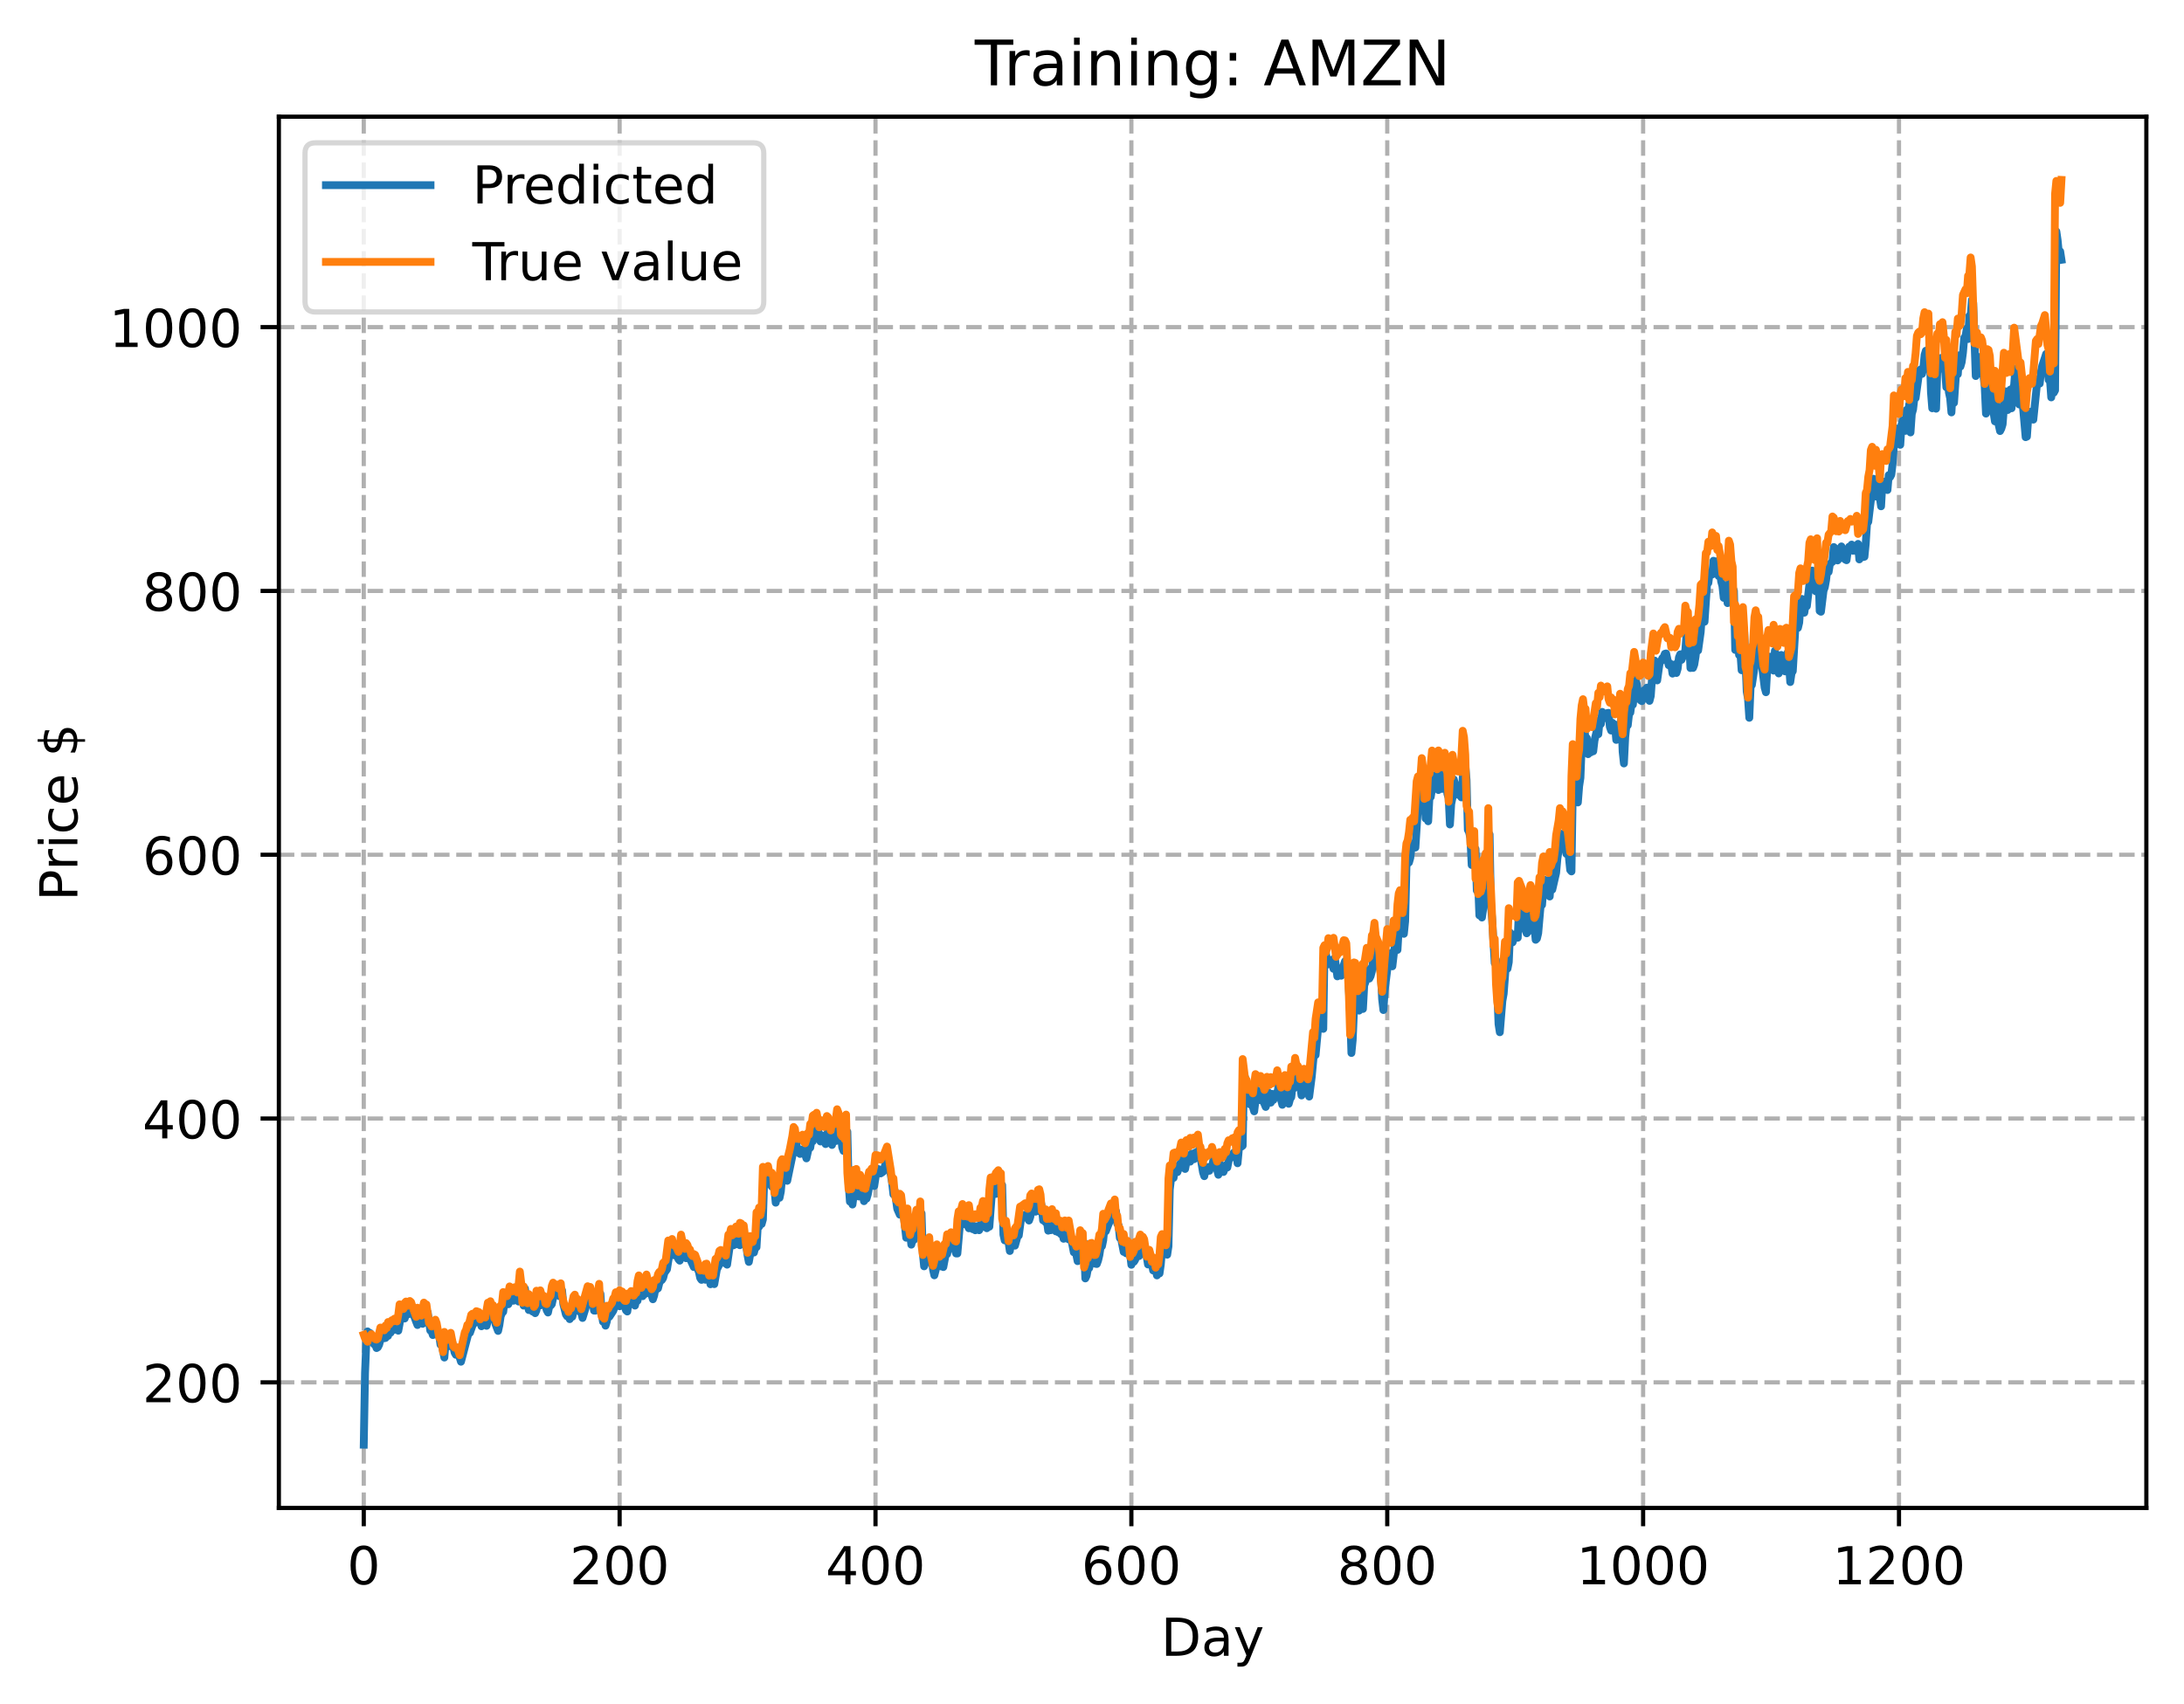 <?xml version="1.0" encoding="utf-8" standalone="no"?>
<!DOCTYPE svg PUBLIC "-//W3C//DTD SVG 1.1//EN"
  "http://www.w3.org/Graphics/SVG/1.1/DTD/svg11.dtd">
<!-- Created with matplotlib (https://matplotlib.org/) -->
<svg height="325.986pt" version="1.1" viewBox="0 0 417.648 325.986" width="417.648pt" xmlns="http://www.w3.org/2000/svg" xmlns:xlink="http://www.w3.org/1999/xlink">
 <defs>
  <style type="text/css">
*{stroke-linecap:butt;stroke-linejoin:round;}
  </style>
 </defs>
 <g id="figure_1">
  <g id="patch_1">
   <path d="M 0 325.986 
L 417.648 325.986 
L 417.648 0 
L 0 0 
z
" style="fill:#ffffff;"/>
  </g>
  <g id="axes_1">
   <g id="patch_2">
    <path d="M 53.328 288.43 
L 410.448 288.43 
L 410.448 22.318 
L 53.328 22.318 
z
" style="fill:#ffffff;"/>
   </g>
   <g id="matplotlib.axis_1">
    <g id="xtick_1">
     <g id="line2d_1">
      <path clip-path="url(#p1d8642c578)" d="M 69.561 288.43 
L 69.561 22.318 
" style="fill:none;stroke:#b0b0b0;stroke-dasharray:2.96,1.28;stroke-dashoffset:0;stroke-width:0.8;"/>
     </g>
     <g id="line2d_2">
      <defs>
       <path d="M 0 0 
L 0 3.5 
" id="m73973cce78" style="stroke:#000000;stroke-width:0.8;"/>
      </defs>
      <g>
       <use style="stroke:#000000;stroke-width:0.8;" x="69.561" xlink:href="#m73973cce78" y="288.43"/>
      </g>
     </g>
     <g id="text_1">
      <!-- 0 -->
      <defs>
       <path d="M 31.781 66.406 
Q 24.172 66.406 20.328 58.906 
Q 16.5 51.422 16.5 36.375 
Q 16.5 21.391 20.328 13.891 
Q 24.172 6.391 31.781 6.391 
Q 39.453 6.391 43.281 13.891 
Q 47.125 21.391 47.125 36.375 
Q 47.125 51.422 43.281 58.906 
Q 39.453 66.406 31.781 66.406 
z
M 31.781 74.219 
Q 44.047 74.219 50.516 64.516 
Q 56.984 54.828 56.984 36.375 
Q 56.984 17.969 50.516 8.266 
Q 44.047 -1.422 31.781 -1.422 
Q 19.531 -1.422 13.062 8.266 
Q 6.594 17.969 6.594 36.375 
Q 6.594 54.828 13.062 64.516 
Q 19.531 74.219 31.781 74.219 
z
" id="DejaVuSans-48"/>
      </defs>
      <g transform="translate(66.38 303.029)scale(0.1 -0.1)">
       <use xlink:href="#DejaVuSans-48"/>
      </g>
     </g>
    </g>
    <g id="xtick_2">
     <g id="line2d_3">
      <path clip-path="url(#p1d8642c578)" d="M 118.491 288.43 
L 118.491 22.318 
" style="fill:none;stroke:#b0b0b0;stroke-dasharray:2.96,1.28;stroke-dashoffset:0;stroke-width:0.8;"/>
     </g>
     <g id="line2d_4">
      <g>
       <use style="stroke:#000000;stroke-width:0.8;" x="118.491" xlink:href="#m73973cce78" y="288.43"/>
      </g>
     </g>
     <g id="text_2">
      <!-- 200 -->
      <defs>
       <path d="M 19.188 8.297 
L 53.609 8.297 
L 53.609 0 
L 7.328 0 
L 7.328 8.297 
Q 12.938 14.109 22.625 23.891 
Q 32.328 33.688 34.812 36.531 
Q 39.547 41.844 41.422 45.531 
Q 43.312 49.219 43.312 52.781 
Q 43.312 58.594 39.234 62.25 
Q 35.156 65.922 28.609 65.922 
Q 23.969 65.922 18.812 64.312 
Q 13.672 62.703 7.812 59.422 
L 7.812 69.391 
Q 13.766 71.781 18.938 73 
Q 24.125 74.219 28.422 74.219 
Q 39.75 74.219 46.484 68.547 
Q 53.219 62.891 53.219 53.422 
Q 53.219 48.922 51.531 44.891 
Q 49.859 40.875 45.406 35.406 
Q 44.188 33.984 37.641 27.219 
Q 31.109 20.453 19.188 8.297 
z
" id="DejaVuSans-50"/>
      </defs>
      <g transform="translate(108.948 303.029)scale(0.1 -0.1)">
       <use xlink:href="#DejaVuSans-50"/>
       <use x="63.623" xlink:href="#DejaVuSans-48"/>
       <use x="127.246" xlink:href="#DejaVuSans-48"/>
      </g>
     </g>
    </g>
    <g id="xtick_3">
     <g id="line2d_5">
      <path clip-path="url(#p1d8642c578)" d="M 167.422 288.43 
L 167.422 22.318 
" style="fill:none;stroke:#b0b0b0;stroke-dasharray:2.96,1.28;stroke-dashoffset:0;stroke-width:0.8;"/>
     </g>
     <g id="line2d_6">
      <g>
       <use style="stroke:#000000;stroke-width:0.8;" x="167.422" xlink:href="#m73973cce78" y="288.43"/>
      </g>
     </g>
     <g id="text_3">
      <!-- 400 -->
      <defs>
       <path d="M 37.797 64.312 
L 12.891 25.391 
L 37.797 25.391 
z
M 35.203 72.906 
L 47.609 72.906 
L 47.609 25.391 
L 58.016 25.391 
L 58.016 17.188 
L 47.609 17.188 
L 47.609 0 
L 37.797 0 
L 37.797 17.188 
L 4.891 17.188 
L 4.891 26.703 
z
" id="DejaVuSans-52"/>
      </defs>
      <g transform="translate(157.878 303.029)scale(0.1 -0.1)">
       <use xlink:href="#DejaVuSans-52"/>
       <use x="63.623" xlink:href="#DejaVuSans-48"/>
       <use x="127.246" xlink:href="#DejaVuSans-48"/>
      </g>
     </g>
    </g>
    <g id="xtick_4">
     <g id="line2d_7">
      <path clip-path="url(#p1d8642c578)" d="M 216.353 288.43 
L 216.353 22.318 
" style="fill:none;stroke:#b0b0b0;stroke-dasharray:2.96,1.28;stroke-dashoffset:0;stroke-width:0.8;"/>
     </g>
     <g id="line2d_8">
      <g>
       <use style="stroke:#000000;stroke-width:0.8;" x="216.353" xlink:href="#m73973cce78" y="288.43"/>
      </g>
     </g>
     <g id="text_4">
      <!-- 600 -->
      <defs>
       <path d="M 33.016 40.375 
Q 26.375 40.375 22.484 35.828 
Q 18.609 31.297 18.609 23.391 
Q 18.609 15.531 22.484 10.953 
Q 26.375 6.391 33.016 6.391 
Q 39.656 6.391 43.531 10.953 
Q 47.406 15.531 47.406 23.391 
Q 47.406 31.297 43.531 35.828 
Q 39.656 40.375 33.016 40.375 
z
M 52.594 71.297 
L 52.594 62.312 
Q 48.875 64.062 45.094 64.984 
Q 41.312 65.922 37.594 65.922 
Q 27.828 65.922 22.672 59.328 
Q 17.531 52.734 16.797 39.406 
Q 19.672 43.656 24.016 45.922 
Q 28.375 48.188 33.594 48.188 
Q 44.578 48.188 50.953 41.516 
Q 57.328 34.859 57.328 23.391 
Q 57.328 12.156 50.688 5.359 
Q 44.047 -1.422 33.016 -1.422 
Q 20.359 -1.422 13.672 8.266 
Q 6.984 17.969 6.984 36.375 
Q 6.984 53.656 15.188 63.938 
Q 23.391 74.219 37.203 74.219 
Q 40.922 74.219 44.703 73.484 
Q 48.484 72.75 52.594 71.297 
z
" id="DejaVuSans-54"/>
      </defs>
      <g transform="translate(206.809 303.029)scale(0.1 -0.1)">
       <use xlink:href="#DejaVuSans-54"/>
       <use x="63.623" xlink:href="#DejaVuSans-48"/>
       <use x="127.246" xlink:href="#DejaVuSans-48"/>
      </g>
     </g>
    </g>
    <g id="xtick_5">
     <g id="line2d_9">
      <path clip-path="url(#p1d8642c578)" d="M 265.283 288.43 
L 265.283 22.318 
" style="fill:none;stroke:#b0b0b0;stroke-dasharray:2.96,1.28;stroke-dashoffset:0;stroke-width:0.8;"/>
     </g>
     <g id="line2d_10">
      <g>
       <use style="stroke:#000000;stroke-width:0.8;" x="265.283" xlink:href="#m73973cce78" y="288.43"/>
      </g>
     </g>
     <g id="text_5">
      <!-- 800 -->
      <defs>
       <path d="M 31.781 34.625 
Q 24.75 34.625 20.719 30.859 
Q 16.703 27.094 16.703 20.516 
Q 16.703 13.922 20.719 10.156 
Q 24.75 6.391 31.781 6.391 
Q 38.812 6.391 42.859 10.172 
Q 46.922 13.969 46.922 20.516 
Q 46.922 27.094 42.891 30.859 
Q 38.875 34.625 31.781 34.625 
z
M 21.922 38.812 
Q 15.578 40.375 12.031 44.719 
Q 8.5 49.078 8.5 55.328 
Q 8.5 64.062 14.719 69.141 
Q 20.953 74.219 31.781 74.219 
Q 42.672 74.219 48.875 69.141 
Q 55.078 64.062 55.078 55.328 
Q 55.078 49.078 51.531 44.719 
Q 48 40.375 41.703 38.812 
Q 48.828 37.156 52.797 32.312 
Q 56.781 27.484 56.781 20.516 
Q 56.781 9.906 50.312 4.234 
Q 43.844 -1.422 31.781 -1.422 
Q 19.734 -1.422 13.25 4.234 
Q 6.781 9.906 6.781 20.516 
Q 6.781 27.484 10.781 32.312 
Q 14.797 37.156 21.922 38.812 
z
M 18.312 54.391 
Q 18.312 48.734 21.844 45.562 
Q 25.391 42.391 31.781 42.391 
Q 38.141 42.391 41.719 45.562 
Q 45.312 48.734 45.312 54.391 
Q 45.312 60.062 41.719 63.234 
Q 38.141 66.406 31.781 66.406 
Q 25.391 66.406 21.844 63.234 
Q 18.312 60.062 18.312 54.391 
z
" id="DejaVuSans-56"/>
      </defs>
      <g transform="translate(255.74 303.029)scale(0.1 -0.1)">
       <use xlink:href="#DejaVuSans-56"/>
       <use x="63.623" xlink:href="#DejaVuSans-48"/>
       <use x="127.246" xlink:href="#DejaVuSans-48"/>
      </g>
     </g>
    </g>
    <g id="xtick_6">
     <g id="line2d_11">
      <path clip-path="url(#p1d8642c578)" d="M 314.214 288.43 
L 314.214 22.318 
" style="fill:none;stroke:#b0b0b0;stroke-dasharray:2.96,1.28;stroke-dashoffset:0;stroke-width:0.8;"/>
     </g>
     <g id="line2d_12">
      <g>
       <use style="stroke:#000000;stroke-width:0.8;" x="314.214" xlink:href="#m73973cce78" y="288.43"/>
      </g>
     </g>
     <g id="text_6">
      <!-- 1000 -->
      <defs>
       <path d="M 12.406 8.297 
L 28.516 8.297 
L 28.516 63.922 
L 10.984 60.406 
L 10.984 69.391 
L 28.422 72.906 
L 38.281 72.906 
L 38.281 8.297 
L 54.391 8.297 
L 54.391 0 
L 12.406 0 
z
" id="DejaVuSans-49"/>
      </defs>
      <g transform="translate(301.489 303.029)scale(0.1 -0.1)">
       <use xlink:href="#DejaVuSans-49"/>
       <use x="63.623" xlink:href="#DejaVuSans-48"/>
       <use x="127.246" xlink:href="#DejaVuSans-48"/>
       <use x="190.869" xlink:href="#DejaVuSans-48"/>
      </g>
     </g>
    </g>
    <g id="xtick_7">
     <g id="line2d_13">
      <path clip-path="url(#p1d8642c578)" d="M 363.144 288.43 
L 363.144 22.318 
" style="fill:none;stroke:#b0b0b0;stroke-dasharray:2.96,1.28;stroke-dashoffset:0;stroke-width:0.8;"/>
     </g>
     <g id="line2d_14">
      <g>
       <use style="stroke:#000000;stroke-width:0.8;" x="363.144" xlink:href="#m73973cce78" y="288.43"/>
      </g>
     </g>
     <g id="text_7">
      <!-- 1200 -->
      <g transform="translate(350.419 303.029)scale(0.1 -0.1)">
       <use xlink:href="#DejaVuSans-49"/>
       <use x="63.623" xlink:href="#DejaVuSans-50"/>
       <use x="127.246" xlink:href="#DejaVuSans-48"/>
       <use x="190.869" xlink:href="#DejaVuSans-48"/>
      </g>
     </g>
    </g>
    <g id="text_8">
     <!-- Day -->
     <defs>
      <path d="M 19.672 64.797 
L 19.672 8.109 
L 31.594 8.109 
Q 46.688 8.109 53.688 14.938 
Q 60.688 21.781 60.688 36.531 
Q 60.688 51.172 53.688 57.984 
Q 46.688 64.797 31.594 64.797 
z
M 9.812 72.906 
L 30.078 72.906 
Q 51.266 72.906 61.172 64.094 
Q 71.094 55.281 71.094 36.531 
Q 71.094 17.672 61.125 8.828 
Q 51.172 0 30.078 0 
L 9.812 0 
z
" id="DejaVuSans-68"/>
      <path d="M 34.281 27.484 
Q 23.391 27.484 19.188 25 
Q 14.984 22.516 14.984 16.5 
Q 14.984 11.719 18.141 8.906 
Q 21.297 6.109 26.703 6.109 
Q 34.188 6.109 38.703 11.406 
Q 43.219 16.703 43.219 25.484 
L 43.219 27.484 
z
M 52.203 31.203 
L 52.203 0 
L 43.219 0 
L 43.219 8.297 
Q 40.141 3.328 35.547 0.953 
Q 30.953 -1.422 24.312 -1.422 
Q 15.922 -1.422 10.953 3.297 
Q 6 8.016 6 15.922 
Q 6 25.141 12.172 29.828 
Q 18.359 34.516 30.609 34.516 
L 43.219 34.516 
L 43.219 35.406 
Q 43.219 41.609 39.141 45 
Q 35.062 48.391 27.688 48.391 
Q 23 48.391 18.547 47.266 
Q 14.109 46.141 10.016 43.891 
L 10.016 52.203 
Q 14.938 54.109 19.578 55.047 
Q 24.219 56 28.609 56 
Q 40.484 56 46.344 49.844 
Q 52.203 43.703 52.203 31.203 
z
" id="DejaVuSans-97"/>
      <path d="M 32.172 -5.078 
Q 28.375 -14.844 24.75 -17.812 
Q 21.141 -20.797 15.094 -20.797 
L 7.906 -20.797 
L 7.906 -13.281 
L 13.188 -13.281 
Q 16.891 -13.281 18.938 -11.516 
Q 21 -9.766 23.484 -3.219 
L 25.094 0.875 
L 2.984 54.688 
L 12.5 54.688 
L 29.594 11.922 
L 46.688 54.688 
L 56.203 54.688 
z
" id="DejaVuSans-121"/>
     </defs>
     <g transform="translate(222.015 316.707)scale(0.1 -0.1)">
      <use xlink:href="#DejaVuSans-68"/>
      <use x="77.002" xlink:href="#DejaVuSans-97"/>
      <use x="138.281" xlink:href="#DejaVuSans-121"/>
     </g>
    </g>
   </g>
   <g id="matplotlib.axis_2">
    <g id="ytick_1">
     <g id="line2d_15">
      <path clip-path="url(#p1d8642c578)" d="M 53.328 264.409 
L 410.448 264.409 
" style="fill:none;stroke:#b0b0b0;stroke-dasharray:2.96,1.28;stroke-dashoffset:0;stroke-width:0.8;"/>
     </g>
     <g id="line2d_16">
      <defs>
       <path d="M 0 0 
L -3.5 0 
" id="m3a2aa2027f" style="stroke:#000000;stroke-width:0.8;"/>
      </defs>
      <g>
       <use style="stroke:#000000;stroke-width:0.8;" x="53.328" xlink:href="#m3a2aa2027f" y="264.409"/>
      </g>
     </g>
     <g id="text_9">
      <!-- 200 -->
      <g transform="translate(27.241 268.208)scale(0.1 -0.1)">
       <use xlink:href="#DejaVuSans-50"/>
       <use x="63.623" xlink:href="#DejaVuSans-48"/>
       <use x="127.246" xlink:href="#DejaVuSans-48"/>
      </g>
     </g>
    </g>
    <g id="ytick_2">
     <g id="line2d_17">
      <path clip-path="url(#p1d8642c578)" d="M 53.328 213.95 
L 410.448 213.95 
" style="fill:none;stroke:#b0b0b0;stroke-dasharray:2.96,1.28;stroke-dashoffset:0;stroke-width:0.8;"/>
     </g>
     <g id="line2d_18">
      <g>
       <use style="stroke:#000000;stroke-width:0.8;" x="53.328" xlink:href="#m3a2aa2027f" y="213.95"/>
      </g>
     </g>
     <g id="text_10">
      <!-- 400 -->
      <g transform="translate(27.241 217.749)scale(0.1 -0.1)">
       <use xlink:href="#DejaVuSans-52"/>
       <use x="63.623" xlink:href="#DejaVuSans-48"/>
       <use x="127.246" xlink:href="#DejaVuSans-48"/>
      </g>
     </g>
    </g>
    <g id="ytick_3">
     <g id="line2d_19">
      <path clip-path="url(#p1d8642c578)" d="M 53.328 163.49 
L 410.448 163.49 
" style="fill:none;stroke:#b0b0b0;stroke-dasharray:2.96,1.28;stroke-dashoffset:0;stroke-width:0.8;"/>
     </g>
     <g id="line2d_20">
      <g>
       <use style="stroke:#000000;stroke-width:0.8;" x="53.328" xlink:href="#m3a2aa2027f" y="163.49"/>
      </g>
     </g>
     <g id="text_11">
      <!-- 600 -->
      <g transform="translate(27.241 167.289)scale(0.1 -0.1)">
       <use xlink:href="#DejaVuSans-54"/>
       <use x="63.623" xlink:href="#DejaVuSans-48"/>
       <use x="127.246" xlink:href="#DejaVuSans-48"/>
      </g>
     </g>
    </g>
    <g id="ytick_4">
     <g id="line2d_21">
      <path clip-path="url(#p1d8642c578)" d="M 53.328 113.03 
L 410.448 113.03 
" style="fill:none;stroke:#b0b0b0;stroke-dasharray:2.96,1.28;stroke-dashoffset:0;stroke-width:0.8;"/>
     </g>
     <g id="line2d_22">
      <g>
       <use style="stroke:#000000;stroke-width:0.8;" x="53.328" xlink:href="#m3a2aa2027f" y="113.03"/>
      </g>
     </g>
     <g id="text_12">
      <!-- 800 -->
      <g transform="translate(27.241 116.829)scale(0.1 -0.1)">
       <use xlink:href="#DejaVuSans-56"/>
       <use x="63.623" xlink:href="#DejaVuSans-48"/>
       <use x="127.246" xlink:href="#DejaVuSans-48"/>
      </g>
     </g>
    </g>
    <g id="ytick_5">
     <g id="line2d_23">
      <path clip-path="url(#p1d8642c578)" d="M 53.328 62.571 
L 410.448 62.571 
" style="fill:none;stroke:#b0b0b0;stroke-dasharray:2.96,1.28;stroke-dashoffset:0;stroke-width:0.8;"/>
     </g>
     <g id="line2d_24">
      <g>
       <use style="stroke:#000000;stroke-width:0.8;" x="53.328" xlink:href="#m3a2aa2027f" y="62.571"/>
      </g>
     </g>
     <g id="text_13">
      <!-- 1000 -->
      <g transform="translate(20.878 66.37)scale(0.1 -0.1)">
       <use xlink:href="#DejaVuSans-49"/>
       <use x="63.623" xlink:href="#DejaVuSans-48"/>
       <use x="127.246" xlink:href="#DejaVuSans-48"/>
       <use x="190.869" xlink:href="#DejaVuSans-48"/>
      </g>
     </g>
    </g>
    <g id="text_14">
     <!-- Price $ -->
     <defs>
      <path d="M 19.672 64.797 
L 19.672 37.406 
L 32.078 37.406 
Q 38.969 37.406 42.719 40.969 
Q 46.484 44.531 46.484 51.125 
Q 46.484 57.672 42.719 61.234 
Q 38.969 64.797 32.078 64.797 
z
M 9.812 72.906 
L 32.078 72.906 
Q 44.344 72.906 50.609 67.359 
Q 56.891 61.812 56.891 51.125 
Q 56.891 40.328 50.609 34.812 
Q 44.344 29.297 32.078 29.297 
L 19.672 29.297 
L 19.672 0 
L 9.812 0 
z
" id="DejaVuSans-80"/>
      <path d="M 41.109 46.297 
Q 39.594 47.172 37.812 47.578 
Q 36.031 48 33.891 48 
Q 26.266 48 22.188 43.047 
Q 18.109 38.094 18.109 28.812 
L 18.109 0 
L 9.078 0 
L 9.078 54.688 
L 18.109 54.688 
L 18.109 46.188 
Q 20.953 51.172 25.484 53.578 
Q 30.031 56 36.531 56 
Q 37.453 56 38.578 55.875 
Q 39.703 55.766 41.062 55.516 
z
" id="DejaVuSans-114"/>
      <path d="M 9.422 54.688 
L 18.406 54.688 
L 18.406 0 
L 9.422 0 
z
M 9.422 75.984 
L 18.406 75.984 
L 18.406 64.594 
L 9.422 64.594 
z
" id="DejaVuSans-105"/>
      <path d="M 48.781 52.594 
L 48.781 44.188 
Q 44.969 46.297 41.141 47.344 
Q 37.312 48.391 33.406 48.391 
Q 24.656 48.391 19.812 42.844 
Q 14.984 37.312 14.984 27.297 
Q 14.984 17.281 19.812 11.734 
Q 24.656 6.203 33.406 6.203 
Q 37.312 6.203 41.141 7.25 
Q 44.969 8.297 48.781 10.406 
L 48.781 2.094 
Q 45.016 0.344 40.984 -0.531 
Q 36.969 -1.422 32.422 -1.422 
Q 20.062 -1.422 12.781 6.344 
Q 5.516 14.109 5.516 27.297 
Q 5.516 40.672 12.859 48.328 
Q 20.219 56 33.016 56 
Q 37.156 56 41.109 55.141 
Q 45.062 54.297 48.781 52.594 
z
" id="DejaVuSans-99"/>
      <path d="M 56.203 29.594 
L 56.203 25.203 
L 14.891 25.203 
Q 15.484 15.922 20.484 11.062 
Q 25.484 6.203 34.422 6.203 
Q 39.594 6.203 44.453 7.469 
Q 49.312 8.734 54.109 11.281 
L 54.109 2.781 
Q 49.266 0.734 44.188 -0.344 
Q 39.109 -1.422 33.891 -1.422 
Q 20.797 -1.422 13.156 6.188 
Q 5.516 13.812 5.516 26.812 
Q 5.516 40.234 12.766 48.109 
Q 20.016 56 32.328 56 
Q 43.359 56 49.781 48.891 
Q 56.203 41.797 56.203 29.594 
z
M 47.219 32.234 
Q 47.125 39.594 43.094 43.984 
Q 39.062 48.391 32.422 48.391 
Q 24.906 48.391 20.391 44.141 
Q 15.875 39.891 15.188 32.172 
z
" id="DejaVuSans-101"/>
      <path id="DejaVuSans-32"/>
      <path d="M 33.797 -14.703 
L 28.906 -14.703 
L 28.859 0 
Q 23.734 0.094 18.609 1.188 
Q 13.484 2.297 8.297 4.5 
L 8.297 13.281 
Q 13.281 10.156 18.375 8.562 
Q 23.484 6.984 28.906 6.938 
L 28.906 29.203 
Q 18.109 30.953 13.203 35.156 
Q 8.297 39.359 8.297 46.688 
Q 8.297 54.641 13.625 59.219 
Q 18.953 63.812 28.906 64.5 
L 28.906 75.984 
L 33.797 75.984 
L 33.797 64.656 
Q 38.328 64.453 42.578 63.688 
Q 46.828 62.938 50.875 61.625 
L 50.875 53.078 
Q 46.828 55.125 42.547 56.25 
Q 38.281 57.375 33.797 57.562 
L 33.797 36.719 
Q 44.875 35.016 50.094 30.609 
Q 55.328 26.219 55.328 18.609 
Q 55.328 10.359 49.781 5.594 
Q 44.234 0.828 33.797 0.094 
z
M 28.906 37.594 
L 28.906 57.625 
Q 23.25 56.984 20.266 54.391 
Q 17.281 51.812 17.281 47.516 
Q 17.281 43.312 20.031 40.969 
Q 22.797 38.625 28.906 37.594 
z
M 33.797 28.219 
L 33.797 7.078 
Q 39.984 7.906 43.141 10.594 
Q 46.297 13.281 46.297 17.672 
Q 46.297 21.969 43.281 24.5 
Q 40.281 27.047 33.797 28.219 
z
" id="DejaVuSans-36"/>
     </defs>
     <g transform="translate(14.798 172.342)rotate(-90)scale(0.1 -0.1)">
      <use xlink:href="#DejaVuSans-80"/>
      <use x="58.553" xlink:href="#DejaVuSans-114"/>
      <use x="99.666" xlink:href="#DejaVuSans-105"/>
      <use x="127.449" xlink:href="#DejaVuSans-99"/>
      <use x="182.43" xlink:href="#DejaVuSans-101"/>
      <use x="243.953" xlink:href="#DejaVuSans-32"/>
      <use x="275.74" xlink:href="#DejaVuSans-36"/>
     </g>
    </g>
   </g>
   <g id="line2d_25">
    <path clip-path="url(#p1d8642c578)" d="M 69.561 276.334 
L 69.806 262.584 
L 70.05 256.734 
L 70.295 254.663 
L 70.539 254.987 
L 70.784 254.976 
L 71.029 256.045 
L 71.273 255.857 
L 71.518 257.114 
L 71.763 257.131 
L 72.007 257.852 
L 72.252 257.698 
L 72.497 257.217 
L 72.986 255.422 
L 73.231 255.81 
L 73.475 255.968 
L 73.72 255.92 
L 73.965 255.03 
L 74.209 255.522 
L 74.454 254.337 
L 74.699 254.905 
L 75.188 253.955 
L 75.433 254.354 
L 75.677 253.694 
L 75.922 253.968 
L 76.166 254.532 
L 76.411 253.235 
L 76.656 250.919 
L 77.145 252.218 
L 77.39 252.195 
L 77.879 250.401 
L 78.124 251.381 
L 78.613 250.464 
L 78.858 251.272 
L 79.102 251.505 
L 79.592 252.839 
L 79.836 253.444 
L 80.081 251.895 
L 80.815 253.212 
L 81.304 251.03 
L 81.549 251.484 
L 81.794 251.017 
L 82.283 254.495 
L 82.527 254.629 
L 82.772 255.364 
L 83.017 254.863 
L 83.261 255.2 
L 83.506 254.053 
L 83.995 255.473 
L 84.24 257.207 
L 84.485 257.202 
L 84.974 259.665 
L 85.219 256.686 
L 85.463 257.514 
L 85.708 257.53 
L 86.442 256.489 
L 86.931 258.709 
L 87.176 259.138 
L 87.421 258.772 
L 87.665 258.899 
L 88.154 260.464 
L 89.622 254.861 
L 89.867 254.928 
L 90.601 252.843 
L 90.846 253.026 
L 91.335 252.401 
L 91.824 252.688 
L 92.069 253.68 
L 92.558 252.552 
L 92.803 252.913 
L 93.048 253.594 
L 93.292 252.624 
L 93.537 250.774 
L 93.781 251.286 
L 94.026 250.614 
L 94.271 251.559 
L 94.515 251.162 
L 94.76 253.302 
L 95.249 254.573 
L 95.494 253.451 
L 95.739 251.783 
L 95.983 251.18 
L 96.228 250.92 
L 96.473 248.964 
L 96.717 249.368 
L 96.962 249.103 
L 97.207 249.474 
L 97.451 248.929 
L 97.696 247.848 
L 97.941 247.951 
L 98.185 248.797 
L 98.675 247.642 
L 99.164 248.952 
L 99.409 247.682 
L 99.653 245.47 
L 99.898 246.629 
L 100.142 249.735 
L 100.387 246.465 
L 100.632 248.524 
L 100.876 249.091 
L 101.121 250.576 
L 101.366 249.283 
L 101.855 250.867 
L 102.1 250.218 
L 102.344 251.174 
L 102.589 250.621 
L 102.834 248.489 
L 103.078 248.932 
L 103.323 249.696 
L 103.568 248.673 
L 104.057 249.25 
L 104.302 249.55 
L 104.546 250.607 
L 104.791 251.052 
L 105.036 249.878 
L 105.28 249.75 
L 105.525 249.456 
L 106.014 247.151 
L 106.259 247.676 
L 106.748 247.33 
L 106.993 247.924 
L 107.482 246.808 
L 107.727 249.448 
L 108.216 251.419 
L 108.461 251.787 
L 108.705 251.157 
L 108.95 252.318 
L 109.195 251.44 
L 109.439 251.868 
L 109.929 249.732 
L 110.173 249.257 
L 110.418 250.233 
L 110.663 249.717 
L 110.907 250.941 
L 111.152 250.932 
L 111.397 252.095 
L 112.13 249.715 
L 112.375 248.522 
L 112.62 247.93 
L 112.864 248.837 
L 113.109 247.825 
L 113.354 248.823 
L 113.598 250.686 
L 113.843 250.696 
L 114.088 250.078 
L 114.332 248.859 
L 114.577 248.746 
L 114.822 247.481 
L 115.066 251.271 
L 115.311 252.814 
L 115.556 252.304 
L 115.8 253.568 
L 116.045 252.764 
L 116.29 251.275 
L 116.534 251.857 
L 117.268 250.737 
L 117.513 250.024 
L 117.757 249.662 
L 118.002 248.878 
L 118.491 249.854 
L 118.736 248.603 
L 118.981 248.964 
L 119.225 248.308 
L 119.47 249.887 
L 119.715 250.633 
L 119.959 250.861 
L 120.204 249.087 
L 120.449 249.425 
L 120.693 249.038 
L 120.938 248.432 
L 121.427 249.727 
L 121.672 248.715 
L 121.917 248.797 
L 122.161 246.897 
L 122.406 245.883 
L 122.651 247.288 
L 122.895 247.931 
L 123.14 246.979 
L 123.385 247.493 
L 123.874 245.474 
L 124.118 246.219 
L 124.363 247.468 
L 124.608 247.746 
L 124.852 248.516 
L 125.097 247.785 
L 125.342 246.415 
L 125.586 246.599 
L 125.831 246.432 
L 126.076 245.432 
L 126.32 244.973 
L 126.565 244.843 
L 126.81 244.447 
L 127.054 243.48 
L 127.544 242.789 
L 128.033 239.723 
L 128.278 239.764 
L 128.767 238.701 
L 129.012 240.13 
L 129.256 239.95 
L 129.501 240.186 
L 129.745 240.868 
L 129.99 241.134 
L 130.235 240.282 
L 130.479 238.77 
L 130.969 240.211 
L 131.213 240.667 
L 131.458 239.696 
L 132.681 242.362 
L 132.926 241.736 
L 133.171 242.063 
L 133.66 243.322 
L 133.905 244.471 
L 134.149 244.805 
L 134.639 244.028 
L 134.883 244.784 
L 135.128 243.755 
L 135.373 243.471 
L 135.617 244.305 
L 135.862 245.645 
L 136.106 245.416 
L 136.351 244.954 
L 136.596 245.62 
L 137.085 242.799 
L 137.574 241.859 
L 137.819 241.11 
L 138.064 240.921 
L 138.553 241.503 
L 139.042 241.9 
L 139.532 238.504 
L 139.776 238.073 
L 140.021 237.028 
L 140.266 238.196 
L 140.51 237.524 
L 140.755 238.013 
L 141 236.763 
L 141.489 238.175 
L 141.733 236.351 
L 141.978 236.487 
L 142.223 237.347 
L 142.467 236.539 
L 142.957 240.121 
L 143.201 241.374 
L 143.691 238.673 
L 143.935 238.847 
L 144.18 239.58 
L 144.425 238.584 
L 144.669 238.566 
L 144.914 234.407 
L 145.159 234.651 
L 145.403 232.911 
L 145.648 234.124 
L 145.893 233.239 
L 146.137 225.524 
L 146.382 226.474 
L 146.627 225.522 
L 146.871 226.238 
L 147.116 225.556 
L 147.361 226.598 
L 147.605 226.966 
L 147.85 226.9 
L 148.094 227.479 
L 148.339 230.044 
L 148.828 227.971 
L 149.073 229.108 
L 149.318 227.91 
L 149.562 225.176 
L 149.807 224.326 
L 150.052 224.725 
L 150.541 225.859 
L 151.03 223.477 
L 151.764 219.98 
L 152.009 218.265 
L 152.254 218.437 
L 152.498 220.424 
L 152.743 220.135 
L 152.988 220.716 
L 153.232 219.872 
L 153.477 220.663 
L 153.721 219.992 
L 154.211 221.568 
L 154.7 219.406 
L 154.945 219.526 
L 155.189 217.986 
L 155.434 218.304 
L 155.679 216.546 
L 155.923 216.093 
L 156.168 217.143 
L 156.413 215.991 
L 156.902 218.338 
L 157.147 217.156 
L 157.881 218.832 
L 158.125 217.108 
L 158.37 216.294 
L 158.615 216.782 
L 158.859 217.653 
L 159.104 219.003 
L 159.349 217.572 
L 159.593 217.576 
L 159.838 218.25 
L 160.082 217.308 
L 160.327 215.321 
L 160.572 215.806 
L 160.816 216.994 
L 161.061 219.477 
L 161.306 220.143 
L 161.55 218.204 
L 161.795 220.276 
L 162.04 216.471 
L 162.284 226.421 
L 162.529 229.843 
L 162.774 229.355 
L 163.018 230.398 
L 163.508 226.689 
L 163.752 226.489 
L 163.997 226.137 
L 164.242 228.861 
L 164.486 227.306 
L 164.731 226.981 
L 165.22 229.754 
L 165.465 229.234 
L 165.709 229.274 
L 165.954 228.436 
L 166.199 227.041 
L 166.443 226.344 
L 166.688 226.382 
L 166.933 225.877 
L 167.177 226.853 
L 167.667 223.673 
L 167.911 223.588 
L 168.156 223.912 
L 168.401 224.447 
L 168.89 224.11 
L 169.379 222.464 
L 169.624 222.426 
L 169.869 221.781 
L 170.603 226.258 
L 170.847 228.456 
L 171.092 227.694 
L 171.581 231.222 
L 172.07 232.335 
L 172.315 230.947 
L 172.56 230.869 
L 172.804 232.316 
L 173.294 236.749 
L 173.783 233.642 
L 174.272 238.073 
L 174.517 237.004 
L 174.762 237.175 
L 175.006 235.419 
L 175.251 235.179 
L 175.496 234.009 
L 175.74 234.05 
L 175.985 234.771 
L 176.23 232.09 
L 176.474 239.731 
L 176.719 242.217 
L 176.964 241.617 
L 177.453 239.531 
L 177.697 238.876 
L 177.942 238.646 
L 178.431 242.869 
L 178.676 243.938 
L 178.921 242.995 
L 179.165 240.762 
L 179.41 240.075 
L 179.655 241.56 
L 179.899 242.225 
L 180.144 241.859 
L 180.389 242.36 
L 180.878 239.776 
L 181.123 239.869 
L 181.367 238.309 
L 181.612 238.628 
L 181.857 238.621 
L 182.101 237.906 
L 182.346 238.296 
L 182.835 239.757 
L 183.08 239.762 
L 183.569 234.146 
L 183.814 234.238 
L 184.303 232.111 
L 184.548 234.173 
L 185.037 234.397 
L 185.282 234.936 
L 185.526 233.002 
L 186.016 235.108 
L 186.26 234.513 
L 186.505 235.322 
L 186.75 234.551 
L 187.239 235.309 
L 187.484 234.883 
L 187.728 233.354 
L 187.973 232.968 
L 188.218 231.877 
L 188.462 232.891 
L 188.707 234.932 
L 188.952 233.867 
L 189.196 234.638 
L 189.685 228.104 
L 189.93 228.118 
L 190.175 227.343 
L 190.419 228.371 
L 190.664 226.904 
L 190.909 226.484 
L 191.153 226.467 
L 191.398 227.229 
L 191.643 226.685 
L 191.887 236.161 
L 192.132 237.253 
L 192.377 236.996 
L 192.621 235.959 
L 193.111 239.285 
L 193.355 237.705 
L 193.6 238.162 
L 193.845 237.772 
L 194.089 238.265 
L 194.579 236.508 
L 194.823 236.32 
L 195.312 232.684 
L 195.557 232.821 
L 195.802 232.426 
L 196.291 232.255 
L 196.536 233.078 
L 196.78 233.461 
L 197.025 232.755 
L 197.27 230.998 
L 197.514 230.43 
L 197.759 231.347 
L 198.004 231.77 
L 198.248 230.765 
L 198.493 231.661 
L 198.738 229.782 
L 198.982 229.587 
L 199.227 230.803 
L 199.472 233.428 
L 199.716 233.031 
L 199.961 233.805 
L 200.206 233.638 
L 200.45 235.397 
L 200.695 234.534 
L 200.94 235.306 
L 201.184 234.926 
L 201.429 233.502 
L 201.673 235.1 
L 201.918 235.528 
L 202.163 234.475 
L 202.407 235.721 
L 202.652 235.506 
L 202.897 236.073 
L 203.141 235.814 
L 203.386 236.945 
L 203.631 236.877 
L 203.875 235.398 
L 204.12 235.68 
L 204.365 237.061 
L 204.609 235.668 
L 205.343 239.537 
L 205.588 238.79 
L 206.077 241.227 
L 206.322 240.209 
L 206.567 239.818 
L 206.811 237.645 
L 207.056 237.772 
L 207.3 237.662 
L 207.545 244.529 
L 207.79 244.023 
L 208.034 242.73 
L 208.279 242.56 
L 208.524 241.541 
L 208.768 239.685 
L 209.013 239.484 
L 209.258 240.359 
L 209.502 241.732 
L 209.747 241.765 
L 209.992 241.085 
L 210.236 240.044 
L 210.481 238.448 
L 210.726 238.377 
L 210.97 237.217 
L 211.215 234.618 
L 211.46 235.528 
L 211.949 234.257 
L 212.194 233.679 
L 212.683 232.087 
L 213.172 233.24 
L 213.417 231.667 
L 213.661 234.087 
L 213.906 234.365 
L 214.151 236.801 
L 214.395 236.914 
L 214.885 239.456 
L 215.129 238.572 
L 215.374 239.731 
L 215.619 238.803 
L 216.108 239.808 
L 216.353 241.923 
L 216.597 241.074 
L 216.842 241.348 
L 217.087 240.96 
L 217.331 239.645 
L 217.576 239.764 
L 217.821 240.263 
L 218.065 238.953 
L 218.31 238.308 
L 218.555 238.566 
L 218.799 238.398 
L 219.044 238.897 
L 219.533 241.866 
L 219.778 241.06 
L 220.022 240.741 
L 220.267 241.593 
L 220.512 243.009 
L 220.756 241.785 
L 221.246 243.955 
L 221.49 243.306 
L 221.735 243.577 
L 221.98 241.865 
L 222.224 238.911 
L 222.469 238.014 
L 223.203 239.994 
L 223.448 238.384 
L 223.692 227.522 
L 223.937 225.513 
L 224.182 225.269 
L 224.426 225.303 
L 224.671 223.484 
L 224.916 223.092 
L 225.16 224.198 
L 226.139 221.347 
L 226.383 222.896 
L 226.628 223.593 
L 227.117 221.05 
L 227.607 222.192 
L 227.851 220.666 
L 228.096 220.868 
L 228.341 221.727 
L 228.585 220.449 
L 229.075 221.108 
L 229.319 219.788 
L 230.053 224.237 
L 230.298 224.973 
L 230.543 223.379 
L 230.787 224.088 
L 231.032 223.226 
L 231.276 223.939 
L 231.521 223.088 
L 231.766 223.361 
L 232.01 221.961 
L 232.5 223.467 
L 232.744 223.703 
L 232.989 224.706 
L 233.478 222.828 
L 233.968 224.169 
L 234.457 222.852 
L 234.702 223.314 
L 235.191 220.889 
L 235.68 221.362 
L 235.925 220.48 
L 236.17 220.99 
L 236.414 220.189 
L 236.659 222.503 
L 236.904 219.815 
L 237.148 218.894 
L 237.393 219.332 
L 237.637 219.146 
L 237.882 205.517 
L 238.127 206.16 
L 238.371 208.483 
L 238.616 208.766 
L 238.861 211.101 
L 239.105 211.272 
L 239.35 210.897 
L 239.839 212.572 
L 240.329 208.502 
L 240.573 208.734 
L 241.063 210.453 
L 241.307 208.928 
L 241.552 210.542 
L 242.041 211.727 
L 242.286 211.054 
L 242.531 208.918 
L 243.02 210.904 
L 243.264 209.236 
L 243.509 210.399 
L 243.998 209.115 
L 244.243 209.214 
L 244.488 207.82 
L 244.977 210.376 
L 245.222 211.324 
L 245.466 210.764 
L 245.956 208.525 
L 246.2 209.556 
L 246.445 211.126 
L 246.69 210.236 
L 246.934 209.854 
L 247.179 207.479 
L 247.424 208.17 
L 247.668 207.613 
L 247.913 205.788 
L 248.158 206.905 
L 248.647 207.696 
L 248.892 209.537 
L 249.381 207.324 
L 249.625 207.456 
L 249.87 208.243 
L 250.115 208.149 
L 250.359 209.746 
L 250.849 205.927 
L 251.338 200.664 
L 251.583 201.808 
L 252.072 196.511 
L 252.317 194.905 
L 252.561 195.668 
L 252.806 195.405 
L 253.051 196.794 
L 253.295 180.985 
L 253.54 182.058 
L 253.785 184.432 
L 254.029 184.452 
L 254.274 183.572 
L 254.763 184.189 
L 255.008 185.314 
L 255.252 183.221 
L 255.742 186.753 
L 255.986 185.805 
L 256.231 185.466 
L 256.476 186.632 
L 256.72 185.328 
L 257.21 183.859 
L 257.454 184.056 
L 257.699 184.617 
L 258.188 193.515 
L 258.433 201.413 
L 258.678 198.902 
L 259.167 187.376 
L 259.412 187.739 
L 259.656 189.194 
L 259.901 193.306 
L 260.146 190.028 
L 260.39 191.086 
L 260.635 192.984 
L 260.88 188.481 
L 261.124 187.823 
L 261.613 185.38 
L 261.858 187.179 
L 262.103 186.705 
L 262.347 185.77 
L 262.592 183.264 
L 262.837 182.914 
L 263.081 180.755 
L 263.326 183.528 
L 263.571 183.863 
L 264.06 186.196 
L 264.305 191.101 
L 264.549 193.197 
L 264.794 189.467 
L 265.283 185.507 
L 265.528 182.391 
L 265.773 183.206 
L 266.017 182.278 
L 266.262 184.831 
L 266.751 180.631 
L 266.996 181.033 
L 267.24 181.698 
L 267.485 177.618 
L 267.73 175.44 
L 267.974 174.76 
L 268.219 177.522 
L 268.464 178.618 
L 268.708 176.202 
L 268.953 165.693 
L 269.198 164.95 
L 269.442 164.972 
L 269.687 164.087 
L 269.932 162.019 
L 270.176 161.992 
L 270.421 161.235 
L 270.666 162.122 
L 271.155 154.422 
L 271.4 153.788 
L 271.644 154.846 
L 271.889 153.855 
L 272.134 150.414 
L 272.378 151.985 
L 272.623 156.562 
L 272.868 156.039 
L 273.112 157.087 
L 273.357 152.386 
L 273.601 152.438 
L 273.846 150.894 
L 274.091 148.293 
L 274.335 150.828 
L 274.58 149.131 
L 274.825 149.656 
L 275.069 151.11 
L 275.314 147.716 
L 275.559 148.62 
L 275.803 150.898 
L 276.048 149.841 
L 276.293 150.749 
L 276.537 149.067 
L 276.782 151.841 
L 277.027 152.632 
L 277.271 157.699 
L 277.516 153.779 
L 277.761 152.565 
L 278.005 149.072 
L 278.25 149.988 
L 278.495 151.712 
L 278.739 151.431 
L 278.984 152.09 
L 279.228 151.775 
L 279.473 152.524 
L 279.962 145.133 
L 280.207 146.367 
L 280.452 149.202 
L 280.696 158.714 
L 280.941 159.204 
L 281.186 160.308 
L 281.43 165.452 
L 281.675 165.05 
L 281.92 162.845 
L 282.164 162.383 
L 282.409 170.339 
L 282.654 168.724 
L 282.898 175.082 
L 283.143 173.588 
L 283.388 175.499 
L 283.632 173.81 
L 283.877 168.416 
L 284.122 167.924 
L 284.366 167.024 
L 284.611 171.462 
L 284.856 159.607 
L 285.1 173.039 
L 285.345 175.834 
L 285.834 184.217 
L 286.079 183.596 
L 286.568 195.882 
L 286.813 197.442 
L 287.302 191.444 
L 287.547 190.083 
L 288.036 183.727 
L 288.281 185.282 
L 288.525 184.028 
L 288.77 178.387 
L 289.015 179.998 
L 289.259 180.244 
L 289.749 178.718 
L 290.238 179.37 
L 290.483 173.628 
L 290.727 172.73 
L 290.972 173.794 
L 291.216 174.22 
L 291.461 177.232 
L 291.95 178.523 
L 292.195 178.211 
L 292.44 175.272 
L 292.929 173.722 
L 293.174 174.577 
L 293.663 179.756 
L 293.908 179.516 
L 294.152 178.485 
L 294.642 172.883 
L 294.886 173.097 
L 295.131 169.966 
L 295.376 168.271 
L 295.62 169.412 
L 295.865 168.529 
L 296.354 171.478 
L 296.599 167.819 
L 296.843 170.164 
L 297.577 166.966 
L 297.822 164.211 
L 298.556 159.47 
L 298.801 161.189 
L 299.045 160.054 
L 299.29 160.587 
L 299.535 163.327 
L 299.779 161.635 
L 300.269 166.403 
L 300.513 166.68 
L 300.758 150.968 
L 301.003 146.906 
L 301.247 150.432 
L 301.492 151.372 
L 301.737 153.49 
L 301.981 150.376 
L 302.226 148.786 
L 302.471 142.502 
L 302.715 140.305 
L 302.96 139.139 
L 303.204 141.422 
L 303.449 141.164 
L 303.694 144.252 
L 303.938 143.835 
L 304.183 143.918 
L 304.428 142.286 
L 304.672 143.706 
L 304.917 141.637 
L 305.406 139.552 
L 305.651 140.429 
L 305.896 137.747 
L 306.14 138.485 
L 306.385 136.165 
L 306.63 137.295 
L 306.874 136.532 
L 307.119 137.36 
L 307.364 136.391 
L 307.608 136.348 
L 307.853 139.036 
L 308.098 139.735 
L 308.342 138.248 
L 308.587 139.311 
L 308.831 138.569 
L 309.076 141.527 
L 309.321 138.929 
L 309.565 138.829 
L 309.81 140.216 
L 310.055 137.252 
L 310.299 143.775 
L 310.544 146.031 
L 310.789 141.026 
L 311.033 138.661 
L 311.278 138.731 
L 311.523 136.563 
L 311.767 136.308 
L 312.012 134.465 
L 312.257 134.787 
L 312.746 129.889 
L 312.991 130.78 
L 313.235 132.457 
L 313.48 132.71 
L 313.725 133.955 
L 313.969 134.109 
L 314.214 133.392 
L 314.459 131.996 
L 314.703 132.464 
L 314.948 131.524 
L 315.437 134.063 
L 315.682 133.111 
L 315.926 129.595 
L 316.416 126.345 
L 316.905 130.147 
L 317.394 126.628 
L 317.639 126.496 
L 317.884 125.902 
L 318.128 125.684 
L 318.373 125.051 
L 318.618 124.993 
L 319.107 127.237 
L 319.352 126.887 
L 319.596 127.261 
L 319.841 128.844 
L 320.33 127.066 
L 320.575 128.73 
L 320.819 127.933 
L 321.064 125.752 
L 321.309 125.159 
L 321.553 126.213 
L 322.287 124.393 
L 322.532 121.086 
L 322.777 122.221 
L 323.021 122.625 
L 323.266 127.777 
L 323.511 125.269 
L 323.755 127.761 
L 324 127.108 
L 324.245 125.58 
L 324.489 123.308 
L 324.734 124.424 
L 325.223 120.897 
L 325.468 117.325 
L 325.713 117.065 
L 325.957 118.931 
L 326.447 111.664 
L 326.691 111.5 
L 326.936 109.519 
L 327.425 109.884 
L 327.67 107.259 
L 327.914 108.191 
L 328.159 108.552 
L 328.404 107.33 
L 328.648 110.177 
L 328.893 109.072 
L 329.138 111.202 
L 329.382 112.086 
L 329.627 114.36 
L 329.872 112.373 
L 330.116 112.787 
L 330.361 115.359 
L 330.606 113.293 
L 330.85 108.97 
L 331.095 109.601 
L 331.34 112.425 
L 331.584 112.984 
L 331.829 124.317 
L 332.074 119.987 
L 332.318 120.87 
L 332.563 125.283 
L 332.807 124.719 
L 333.052 128.2 
L 333.297 120.907 
L 333.541 120.747 
L 334.031 132.309 
L 334.275 133.644 
L 334.52 137.298 
L 334.765 131.371 
L 335.009 131.034 
L 335.499 127.761 
L 335.743 123.546 
L 335.988 121.877 
L 336.233 123.997 
L 336.477 122.993 
L 336.722 126.462 
L 336.967 127.534 
L 337.456 131.519 
L 337.701 132.406 
L 337.945 128.037 
L 338.19 126.381 
L 338.435 125.598 
L 338.679 126.769 
L 338.924 125.835 
L 339.168 128.272 
L 339.413 124.48 
L 339.658 125.78 
L 340.147 128.811 
L 340.636 125.277 
L 340.881 125.957 
L 341.37 128.42 
L 341.615 125.543 
L 341.86 124.793 
L 342.104 126.98 
L 342.349 130.461 
L 342.594 128.766 
L 342.838 128.368 
L 343.328 120.147 
L 343.572 119.641 
L 343.817 120.103 
L 344.062 119.09 
L 344.306 115.788 
L 344.551 114.556 
L 344.795 116.51 
L 345.04 117.194 
L 345.285 115.655 
L 345.529 115.948 
L 346.263 109.671 
L 346.508 109.129 
L 347.242 113.114 
L 347.731 108.242 
L 347.976 116.85 
L 348.221 117.013 
L 348.71 113 
L 348.955 112.328 
L 349.199 110.973 
L 349.444 108.851 
L 349.689 109.396 
L 349.933 107.852 
L 350.423 107.454 
L 350.667 104.636 
L 350.912 104.856 
L 351.156 105.253 
L 351.401 107.197 
L 351.646 105.935 
L 351.89 106.8 
L 352.135 104.516 
L 352.38 105.802 
L 352.624 105.572 
L 352.869 107.023 
L 353.114 107.154 
L 353.358 105.283 
L 353.603 104.578 
L 353.848 104.944 
L 354.092 104.165 
L 354.337 105.351 
L 354.582 105.06 
L 354.826 104.945 
L 355.071 105.467 
L 355.316 104.031 
L 355.56 106.999 
L 355.805 105.84 
L 356.05 106.592 
L 356.539 106.493 
L 356.783 104.032 
L 357.028 100.2 
L 357.273 99.807 
L 358.251 91.573 
L 358.496 93.955 
L 358.741 94.98 
L 358.985 91.601 
L 359.719 96.844 
L 359.964 92.521 
L 360.209 92.121 
L 360.453 93.505 
L 360.698 92.45 
L 360.943 93.727 
L 361.187 90.874 
L 361.432 91.267 
L 361.677 90.799 
L 361.921 88.737 
L 362.411 81.866 
L 362.9 84.378 
L 363.144 84.631 
L 363.389 85.082 
L 363.634 81.208 
L 363.878 80.372 
L 364.123 82.003 
L 364.368 82.417 
L 364.612 78.393 
L 364.857 79.618 
L 365.102 77.306 
L 365.346 82.715 
L 365.591 79.186 
L 365.836 78.325 
L 366.08 76.201 
L 366.325 76.147 
L 367.059 70.786 
L 367.304 70.652 
L 367.548 71.522 
L 367.793 70.478 
L 368.038 67.89 
L 368.282 67.086 
L 368.527 68.732 
L 368.771 66.782 
L 369.016 67.029 
L 369.261 75.025 
L 369.505 78.093 
L 369.75 72.878 
L 369.995 74.227 
L 370.239 78.171 
L 370.484 70.307 
L 370.729 68.588 
L 370.973 70.558 
L 371.218 68.451 
L 371.463 69.267 
L 371.707 68.48 
L 371.952 70.679 
L 372.197 74.072 
L 372.441 70.867 
L 372.686 75.038 
L 372.931 76.166 
L 373.175 78.885 
L 373.42 74.383 
L 373.665 77.049 
L 374.154 69.99 
L 374.399 71.572 
L 374.643 67.956 
L 374.888 70.12 
L 375.132 69.267 
L 375.377 67.455 
L 375.622 64.599 
L 375.866 64.345 
L 376.111 62.837 
L 376.356 64.844 
L 376.6 60.414 
L 376.845 60.529 
L 377.09 57.376 
L 377.334 57.904 
L 377.824 71.927 
L 378.068 68.153 
L 378.313 69.204 
L 378.558 71.418 
L 378.802 71.12 
L 379.047 70.45 
L 379.292 71.769 
L 379.536 73.934 
L 379.781 79.112 
L 380.27 73.061 
L 380.515 73.415 
L 380.759 74.634 
L 381.004 78.537 
L 381.249 79.048 
L 381.493 80.598 
L 381.738 77.158 
L 381.983 80.25 
L 382.472 82.448 
L 382.717 81.968 
L 382.961 81.159 
L 383.451 74.844 
L 383.695 75.785 
L 383.94 78.428 
L 384.185 77.164 
L 384.429 74.525 
L 384.674 78.09 
L 384.919 74.336 
L 385.163 73.662 
L 385.408 70.481 
L 385.653 72.731 
L 385.897 73.431 
L 386.142 77.366 
L 386.387 77.08 
L 386.631 75.312 
L 387.365 83.62 
L 387.61 83.508 
L 387.854 79.995 
L 388.099 79.516 
L 388.344 78.737 
L 388.588 79.832 
L 388.833 80.266 
L 389.567 73.112 
L 389.812 72.461 
L 390.056 73.371 
L 390.301 71.071 
L 390.546 69.932 
L 391.035 68.468 
L 391.28 67.696 
L 391.769 72.672 
L 392.014 72.56 
L 392.258 76.011 
L 392.503 73.597 
L 392.747 75.117 
L 392.992 74.661 
L 393.237 44.265 
L 393.481 45.944 
L 393.726 48.499 
L 393.971 48.084 
L 394.215 49.694 
L 394.215 49.694 
" style="fill:none;stroke:#1f77b4;stroke-linecap:square;stroke-width:1.5;"/>
   </g>
   <g id="line2d_26">
    <path clip-path="url(#p1d8642c578)" d="M 69.561 255.304 
L 69.806 256.008 
L 70.295 256.636 
L 70.539 255.586 
L 70.784 255.834 
L 71.029 255.185 
L 71.273 255.735 
L 71.518 255.816 
L 71.763 256.146 
L 72.007 256.225 
L 72.252 256.035 
L 72.741 253.926 
L 73.231 254.229 
L 73.475 254.456 
L 73.72 253.535 
L 73.965 254.014 
L 74.209 252.869 
L 74.454 253.328 
L 74.699 252.776 
L 74.943 252.521 
L 75.188 252.748 
L 75.433 252.231 
L 75.677 252.329 
L 75.922 252.748 
L 76.166 251.446 
L 76.411 249.488 
L 76.9 250.364 
L 77.145 250.374 
L 77.39 249.211 
L 77.634 248.951 
L 77.879 249.776 
L 78.124 249.587 
L 78.368 248.847 
L 78.613 249.067 
L 79.102 250.581 
L 79.592 251.878 
L 79.836 250.132 
L 80.57 251.643 
L 81.06 249.153 
L 81.304 249.647 
L 81.549 249.508 
L 82.038 253.058 
L 82.283 253.253 
L 82.527 253.722 
L 82.772 253.263 
L 83.017 253.323 
L 83.261 252.428 
L 83.506 253.094 
L 83.995 255.887 
L 84.24 255.753 
L 84.729 258.626 
L 84.974 254.761 
L 85.219 256.111 
L 85.463 256.3 
L 85.708 256.23 
L 85.953 255.748 
L 86.197 254.933 
L 86.687 257.509 
L 86.931 257.771 
L 87.421 257.698 
L 87.91 259.212 
L 88.888 254.814 
L 89.133 254.348 
L 89.378 253.404 
L 89.622 253.459 
L 90.112 251.474 
L 90.356 251.277 
L 90.601 251.711 
L 91.09 250.795 
L 91.58 250.969 
L 91.824 252.357 
L 92.069 251.62 
L 92.314 251.35 
L 92.558 251.479 
L 92.803 251.999 
L 93.292 249.17 
L 93.537 249.778 
L 93.781 248.893 
L 94.026 250.048 
L 94.271 249.619 
L 94.515 252.14 
L 94.76 252.221 
L 95.005 253.01 
L 95.494 249.95 
L 95.983 249.486 
L 96.228 247.137 
L 96.473 247.662 
L 96.717 247.669 
L 96.962 247.924 
L 97.207 247.268 
L 97.451 246.06 
L 97.696 246.269 
L 97.941 247.018 
L 98.43 246.213 
L 98.919 247.225 
L 99.164 245.835 
L 99.409 243.219 
L 99.653 245.224 
L 99.898 249.183 
L 100.142 246.052 
L 100.387 247.884 
L 100.632 248.01 
L 100.876 249.276 
L 101.121 247.533 
L 101.366 248.711 
L 101.61 249.213 
L 101.855 248.779 
L 102.1 249.975 
L 102.344 249.599 
L 102.589 246.882 
L 102.834 246.94 
L 103.078 247.987 
L 103.323 246.811 
L 103.568 247.654 
L 104.057 247.904 
L 104.302 249.304 
L 104.546 249.433 
L 104.791 248.451 
L 105.28 247.823 
L 105.525 245.964 
L 105.769 245.338 
L 106.014 245.792 
L 106.503 245.691 
L 106.748 246.435 
L 106.993 245.706 
L 107.237 245.462 
L 107.482 247.823 
L 107.971 249.804 
L 108.216 250.177 
L 108.461 249.958 
L 108.705 250.939 
L 108.95 249.839 
L 109.195 250.275 
L 109.684 247.934 
L 109.929 247.634 
L 110.173 248.865 
L 110.418 248.434 
L 110.663 249.516 
L 110.907 249.503 
L 111.152 250.412 
L 112.375 246.024 
L 112.62 247.324 
L 112.864 246.158 
L 113.109 247.404 
L 113.354 249.418 
L 113.598 249.191 
L 113.843 248.376 
L 114.088 247.026 
L 114.332 247.056 
L 114.577 245.562 
L 114.822 250.581 
L 115.066 251.86 
L 115.311 250.833 
L 115.556 252.241 
L 116.045 249.763 
L 116.29 250.351 
L 116.534 249.844 
L 117.024 249.231 
L 117.268 248.355 
L 117.513 248.133 
L 117.757 247.17 
L 118.247 248.232 
L 118.491 246.774 
L 118.736 247.346 
L 118.981 247.036 
L 119.225 248.524 
L 119.47 248.817 
L 119.715 248.832 
L 119.959 247.432 
L 120.204 247.876 
L 120.449 247.548 
L 120.693 246.95 
L 121.183 247.833 
L 121.427 247.462 
L 121.672 247.296 
L 121.917 245.015 
L 122.161 243.955 
L 122.406 245.542 
L 122.651 246.327 
L 122.895 245.287 
L 123.14 245.742 
L 123.629 243.781 
L 124.118 245.88 
L 124.363 245.901 
L 124.608 246.594 
L 124.852 246.221 
L 125.097 244.838 
L 125.586 244.808 
L 125.831 243.695 
L 126.076 243.284 
L 126.32 243.209 
L 126.565 242.742 
L 126.81 241.553 
L 127.299 241.114 
L 127.788 237.274 
L 128.033 237.522 
L 128.278 237.446 
L 128.522 236.987 
L 128.767 238.142 
L 129.012 237.86 
L 129.501 238.912 
L 129.745 239.447 
L 129.99 238.322 
L 130.235 236.149 
L 130.724 238.571 
L 130.969 238.872 
L 131.213 237.774 
L 131.458 238.117 
L 131.703 238.93 
L 131.947 238.99 
L 132.192 239.959 
L 132.437 240.254 
L 132.681 239.871 
L 132.926 240.014 
L 133.415 241.364 
L 133.66 242.593 
L 133.905 243.009 
L 134.149 242.82 
L 134.394 242.437 
L 134.639 243.072 
L 134.883 241.77 
L 135.128 241.7 
L 135.617 243.991 
L 135.862 243.827 
L 136.106 243.221 
L 136.351 243.978 
L 136.84 240.784 
L 137.085 240.668 
L 137.33 240.224 
L 137.574 239.253 
L 137.819 239.089 
L 138.553 239.704 
L 138.798 240.173 
L 139.287 236.144 
L 139.532 236.137 
L 139.776 235.057 
L 140.021 236.28 
L 140.266 235.614 
L 140.51 235.988 
L 140.755 234.608 
L 141 235.14 
L 141.244 235.99 
L 141.489 233.894 
L 141.733 234.005 
L 141.978 235.455 
L 142.223 234.376 
L 142.712 238.364 
L 142.957 239.626 
L 143.446 236.432 
L 143.691 236.48 
L 143.935 237.565 
L 144.18 236.533 
L 144.425 236.462 
L 144.669 231.88 
L 144.914 232.509 
L 145.159 230.97 
L 145.403 232.428 
L 145.648 231.053 
L 145.893 223.186 
L 146.137 224.506 
L 146.382 223.36 
L 146.627 223.769 
L 146.871 223.025 
L 147.116 224.294 
L 147.605 224.322 
L 147.85 225.005 
L 148.094 228.189 
L 148.584 225.459 
L 148.828 226.683 
L 149.073 224.995 
L 149.318 222.174 
L 149.562 221.728 
L 149.807 222.482 
L 150.052 222.795 
L 150.296 223.393 
L 150.541 221.791 
L 151.03 219.843 
L 151.52 217.303 
L 151.764 215.559 
L 152.009 215.892 
L 152.254 217.82 
L 152.498 217.492 
L 152.743 217.863 
L 152.988 217.242 
L 153.232 217.762 
L 153.477 217.033 
L 153.721 218.443 
L 153.966 218.68 
L 154.211 217.926 
L 154.455 216.732 
L 154.7 217.065 
L 154.945 214.969 
L 155.189 215.163 
L 155.434 213.394 
L 155.679 213.213 
L 155.923 214.151 
L 156.168 212.842 
L 156.657 215.622 
L 156.902 214.255 
L 157.147 214.462 
L 157.391 214.848 
L 157.636 215.557 
L 158.125 213.465 
L 158.37 213.695 
L 158.615 214.54 
L 158.859 216.225 
L 159.104 214.57 
L 159.349 214.992 
L 159.593 215.009 
L 159.838 214.048 
L 160.082 212.171 
L 160.327 212.804 
L 160.572 213.982 
L 160.816 217.078 
L 161.061 217.411 
L 161.306 215.355 
L 161.55 217.936 
L 161.795 213.19 
L 162.04 224.372 
L 162.284 227.536 
L 162.529 227.082 
L 162.774 227.46 
L 163.263 223.769 
L 163.508 223.822 
L 163.752 223.59 
L 163.997 226.754 
L 164.242 224.748 
L 164.486 224.71 
L 164.731 225.644 
L 164.976 227.225 
L 165.22 226.615 
L 165.465 227.382 
L 166.199 224.092 
L 166.443 224.009 
L 166.688 223.512 
L 166.933 224.097 
L 167.177 223.057 
L 167.422 220.921 
L 167.911 220.999 
L 168.401 221.816 
L 168.645 221.357 
L 168.89 221.137 
L 169.624 219.306 
L 170.358 223.885 
L 170.603 226.098 
L 170.847 225.376 
L 171.092 228.227 
L 171.337 229.473 
L 171.581 229.519 
L 171.826 230.003 
L 172.07 228.333 
L 172.315 228.593 
L 173.049 234.699 
L 173.294 232.35 
L 173.538 231.154 
L 173.783 234.863 
L 174.028 236.22 
L 174.272 235.165 
L 174.517 235.122 
L 174.762 233.205 
L 175.006 232.895 
L 175.251 231.391 
L 175.496 231.782 
L 175.74 232.978 
L 175.985 229.806 
L 176.23 238.213 
L 176.474 240.042 
L 177.208 237.189 
L 177.453 237.158 
L 177.697 236.644 
L 177.942 239.84 
L 178.431 242.126 
L 178.676 241.137 
L 178.921 238.458 
L 179.165 238.009 
L 179.41 239.78 
L 179.655 240.393 
L 179.899 239.76 
L 180.144 239.999 
L 180.633 237.915 
L 180.878 237.941 
L 181.123 236.091 
L 181.612 236.616 
L 181.857 235.703 
L 182.101 236.013 
L 182.346 236.949 
L 182.591 237.365 
L 182.835 237.469 
L 183.08 233.233 
L 183.325 231.694 
L 183.569 232.241 
L 184.058 230.298 
L 184.303 232.642 
L 184.548 232.551 
L 184.792 232.211 
L 185.037 232.715 
L 185.282 230.505 
L 185.526 232.367 
L 185.771 233.074 
L 186.016 232.307 
L 186.26 233.084 
L 186.505 232.256 
L 186.994 232.98 
L 187.239 232.927 
L 187.484 231.007 
L 187.728 230.891 
L 187.973 229.721 
L 188.218 230.715 
L 188.462 233.172 
L 188.707 231.618 
L 188.952 232.135 
L 189.196 227.523 
L 189.441 225.222 
L 189.685 225.444 
L 189.93 225.076 
L 190.175 225.946 
L 190.419 224.38 
L 190.909 223.83 
L 191.153 224.511 
L 191.398 224.392 
L 191.643 233.122 
L 191.887 234.03 
L 192.132 234.133 
L 192.377 233.5 
L 192.866 237.398 
L 193.111 235.735 
L 193.355 236.071 
L 193.6 235.675 
L 193.845 236.291 
L 194.089 234.941 
L 194.579 234.305 
L 195.068 230.801 
L 195.312 230.695 
L 196.046 230.152 
L 196.291 230.876 
L 196.536 231.209 
L 196.78 230.596 
L 197.025 228.626 
L 197.27 228.285 
L 197.514 229.082 
L 197.759 229.33 
L 198.004 228.487 
L 198.248 229.34 
L 198.493 227.586 
L 198.738 227.478 
L 198.982 228.497 
L 199.227 231.673 
L 199.472 231.275 
L 199.716 231.479 
L 199.961 231.31 
L 200.206 233.152 
L 200.45 232.176 
L 200.695 233.124 
L 200.94 232.872 
L 201.184 231.277 
L 201.429 232.998 
L 201.673 233.218 
L 201.918 232.062 
L 202.163 233.646 
L 202.407 233.324 
L 202.652 233.674 
L 202.897 233.518 
L 203.141 234.774 
L 203.386 234.535 
L 203.631 233.442 
L 203.875 233.578 
L 204.12 234.895 
L 204.365 233.452 
L 204.854 236.306 
L 205.099 237.552 
L 205.343 237.083 
L 205.833 238.458 
L 206.077 238.261 
L 206.322 237.613 
L 206.567 235.312 
L 206.811 235.907 
L 207.056 235.854 
L 207.3 242.444 
L 207.545 241.71 
L 207.79 240.292 
L 208.034 240.663 
L 208.524 237.802 
L 208.768 237.736 
L 209.013 238.47 
L 209.258 240.057 
L 209.502 240.027 
L 209.747 239.215 
L 210.236 236.149 
L 210.481 236.275 
L 210.726 235.021 
L 210.97 232.16 
L 211.215 233.364 
L 211.704 232.483 
L 211.949 231.474 
L 212.438 230.187 
L 212.683 230.339 
L 212.928 230.71 
L 213.172 229.431 
L 213.417 232.62 
L 213.661 232.541 
L 213.906 235.016 
L 214.151 234.908 
L 214.64 237.504 
L 214.885 236.026 
L 215.129 237.706 
L 215.374 237.322 
L 215.619 237.333 
L 215.863 237.648 
L 216.108 240.426 
L 216.353 239.462 
L 216.597 239.752 
L 216.842 239.205 
L 217.087 237.529 
L 217.331 237.592 
L 217.576 238.415 
L 217.821 236.886 
L 218.065 236.142 
L 218.31 236.581 
L 218.555 236.568 
L 218.799 237.03 
L 219.288 240.368 
L 219.778 239.063 
L 220.022 239.954 
L 220.267 241.347 
L 220.512 240.506 
L 220.756 240.877 
L 221.001 242.472 
L 221.246 241.516 
L 221.49 241.844 
L 221.735 239.873 
L 221.98 236.576 
L 222.224 236.053 
L 222.958 238.193 
L 223.203 236.207 
L 223.448 225.422 
L 223.692 222.914 
L 223.937 223.146 
L 224.182 222.843 
L 224.426 220.537 
L 224.671 220.439 
L 224.916 221.377 
L 225.649 219.709 
L 225.894 218.534 
L 226.139 220.148 
L 226.383 220.668 
L 226.873 218.072 
L 227.117 218.96 
L 227.362 219.351 
L 227.607 217.641 
L 227.851 217.784 
L 228.096 218.955 
L 228.341 217.57 
L 228.585 217.832 
L 228.83 218.309 
L 229.075 217.02 
L 229.319 218.973 
L 229.564 219.359 
L 229.809 221.642 
L 230.053 222.434 
L 230.298 220.449 
L 230.543 221.372 
L 230.787 220.673 
L 231.032 221.034 
L 231.276 220.224 
L 231.521 220.701 
L 231.766 219.376 
L 232.01 220.229 
L 232.255 220.487 
L 232.744 222.187 
L 233.234 220.36 
L 233.723 221.455 
L 233.968 220.951 
L 234.212 219.742 
L 234.457 220.406 
L 234.702 218.693 
L 234.946 218.102 
L 235.191 218.327 
L 235.436 218.4 
L 235.68 217.706 
L 235.925 218.125 
L 236.17 217.472 
L 236.414 220.116 
L 236.659 216.596 
L 236.904 216.175 
L 237.148 216.523 
L 237.393 216.475 
L 237.637 202.571 
L 238.127 206.555 
L 238.371 206.54 
L 238.616 208.454 
L 238.861 208.179 
L 239.105 208.137 
L 239.595 209.131 
L 240.084 205.45 
L 240.329 205.662 
L 240.573 206.123 
L 240.818 207.17 
L 241.063 205.805 
L 241.307 207.39 
L 241.552 207.582 
L 241.797 208.472 
L 242.041 207.93 
L 242.286 205.969 
L 242.775 207.523 
L 243.02 206.022 
L 243.264 207.246 
L 243.754 206.148 
L 243.998 206.131 
L 244.243 204.718 
L 244.732 207.15 
L 244.977 208.021 
L 245.222 207.521 
L 245.466 206.186 
L 245.711 205.631 
L 245.956 206.401 
L 246.2 207.978 
L 246.445 207.072 
L 246.69 206.933 
L 246.934 204.011 
L 247.179 205.139 
L 247.424 204.794 
L 247.668 202.346 
L 247.913 203.646 
L 248.158 203.832 
L 248.402 204.337 
L 248.647 206.416 
L 249.136 204.516 
L 249.381 204.435 
L 249.625 204.857 
L 249.87 204.685 
L 250.115 206.456 
L 250.359 205.273 
L 251.093 197.406 
L 251.338 198.511 
L 251.583 194.906 
L 252.072 191.722 
L 252.561 191.679 
L 252.806 193.216 
L 253.051 181.297 
L 253.295 180.795 
L 253.54 182.152 
L 253.785 181.403 
L 254.029 179.445 
L 254.519 179.882 
L 254.763 180.671 
L 255.008 179.382 
L 255.497 183.013 
L 255.742 182.665 
L 255.986 181.792 
L 256.231 182.183 
L 256.476 181.237 
L 256.72 180.767 
L 256.965 179.834 
L 257.21 179.884 
L 257.454 180.414 
L 257.944 190.115 
L 258.188 197.961 
L 258.433 197.204 
L 258.678 188.525 
L 258.922 184.085 
L 259.167 184.176 
L 259.412 185.468 
L 259.656 189.593 
L 259.901 186.058 
L 260.39 188.972 
L 260.635 184.294 
L 260.88 184.458 
L 261.369 181.292 
L 261.613 183.326 
L 261.858 183.076 
L 262.103 181.809 
L 262.347 178.913 
L 262.592 178.562 
L 262.837 176.511 
L 263.081 179.031 
L 263.571 180.205 
L 263.815 182.601 
L 264.06 187.695 
L 264.305 189.711 
L 264.794 183.492 
L 265.283 177.699 
L 265.528 179.264 
L 265.773 178.138 
L 266.017 180.353 
L 266.262 178.678 
L 266.507 176.057 
L 266.751 176.382 
L 266.996 177.409 
L 267.24 172.966 
L 267.485 170.867 
L 267.73 170.264 
L 267.974 173.36 
L 268.219 174.649 
L 268.464 172.595 
L 268.708 163.735 
L 268.953 161.318 
L 269.198 160.712 
L 269.442 159.176 
L 269.687 156.791 
L 269.932 156.955 
L 270.176 156.337 
L 270.421 157.104 
L 270.91 149.449 
L 271.155 148.511 
L 271.4 149.49 
L 271.644 148.433 
L 271.889 145.009 
L 272.134 146.939 
L 272.378 152.805 
L 272.623 151.428 
L 272.868 152.565 
L 273.112 147.459 
L 273.357 148.032 
L 273.601 146.22 
L 273.846 143.561 
L 274.091 145.539 
L 274.335 144.482 
L 274.58 145.007 
L 274.825 147.141 
L 275.069 143.543 
L 275.314 144.313 
L 275.559 146.775 
L 275.803 145.163 
L 276.048 145.872 
L 276.293 143.98 
L 276.537 147.143 
L 276.782 147.767 
L 277.027 153.36 
L 277.271 148.879 
L 277.516 148.695 
L 277.761 144.373 
L 278.25 147.307 
L 278.495 147.214 
L 278.739 147.557 
L 278.984 147.418 
L 279.228 147.648 
L 279.473 144.517 
L 279.718 139.781 
L 279.962 141.018 
L 280.207 144.343 
L 280.452 154.157 
L 280.696 154.965 
L 280.941 155.252 
L 281.186 161.487 
L 281.43 161.711 
L 281.675 159.014 
L 281.92 158.976 
L 282.164 168.079 
L 282.409 165.256 
L 282.654 171.013 
L 282.898 169.929 
L 283.143 170.612 
L 283.388 169.792 
L 283.632 164.403 
L 283.877 164.365 
L 284.122 163.175 
L 284.366 167.691 
L 284.611 154.571 
L 284.856 166.77 
L 285.1 169.845 
L 285.589 180.881 
L 285.834 179.571 
L 286.079 188.182 
L 286.323 191.722 
L 286.568 193.243 
L 286.813 191.122 
L 287.057 187.756 
L 287.302 186.933 
L 287.791 180.116 
L 288.036 182.412 
L 288.281 179.914 
L 288.525 173.708 
L 288.77 175.363 
L 289.259 174.805 
L 289.749 174.752 
L 289.993 175.469 
L 290.238 168.778 
L 290.483 168.483 
L 290.972 169.762 
L 291.216 172.875 
L 291.461 173.516 
L 291.95 173.852 
L 292.195 171.157 
L 292.684 169.288 
L 292.929 169.982 
L 293.174 173.723 
L 293.418 175.58 
L 293.663 175.101 
L 294.152 171.152 
L 294.397 167.792 
L 294.642 168.569 
L 294.886 165.039 
L 295.131 163.82 
L 295.376 165.095 
L 295.62 163.868 
L 296.11 166.987 
L 296.354 162.965 
L 296.599 165.652 
L 296.843 164.852 
L 297.088 164.517 
L 297.333 162.69 
L 297.577 159.751 
L 298.067 156.958 
L 298.311 154.571 
L 298.556 156.451 
L 298.801 155.167 
L 299.045 155.669 
L 299.29 158.318 
L 299.535 156.88 
L 300.269 162.985 
L 300.513 148.455 
L 300.758 142.335 
L 301.003 145.496 
L 301.247 145.602 
L 301.492 148.582 
L 301.737 144.832 
L 301.981 143.369 
L 302.226 137.486 
L 302.471 134.922 
L 302.715 133.736 
L 302.96 135.757 
L 303.204 135.571 
L 303.449 139.453 
L 303.694 138.903 
L 303.938 138.633 
L 304.183 137.554 
L 304.428 139.08 
L 304.917 136.153 
L 305.162 134.498 
L 305.406 135.172 
L 305.651 132.51 
L 305.896 133.355 
L 306.14 131.135 
L 306.385 131.816 
L 306.63 131.516 
L 306.874 132.271 
L 307.119 131.539 
L 307.364 131.284 
L 307.608 133.741 
L 307.853 134.415 
L 308.098 133.391 
L 308.342 134.662 
L 308.587 133.842 
L 308.831 136.648 
L 309.076 134.725 
L 309.321 134.269 
L 309.565 135.586 
L 309.81 132.689 
L 310.055 138.522 
L 310.299 140.44 
L 310.544 136.254 
L 310.789 134.324 
L 311.033 134.319 
L 311.278 131.781 
L 311.523 131.17 
L 311.767 128.771 
L 312.012 129.034 
L 312.501 124.691 
L 312.991 127.505 
L 313.235 127.865 
L 313.48 129.319 
L 313.725 129.16 
L 313.969 128.181 
L 314.214 126.725 
L 314.459 127.05 
L 314.703 126.942 
L 315.192 129.281 
L 315.437 129.008 
L 315.682 124.987 
L 316.171 121.169 
L 316.66 124.474 
L 317.15 121.613 
L 317.394 121.467 
L 317.639 121.026 
L 317.884 120.962 
L 318.128 120.286 
L 318.373 119.953 
L 318.862 122.103 
L 319.107 121.954 
L 319.352 121.997 
L 319.596 123.801 
L 320.086 122.504 
L 320.33 123.816 
L 320.575 123.319 
L 320.819 120.851 
L 321.064 120.274 
L 321.309 121.21 
L 322.043 119.984 
L 322.287 115.838 
L 322.532 116.946 
L 322.777 117.052 
L 323.021 123.087 
L 323.266 120.223 
L 323.511 122.867 
L 323.755 122.847 
L 324.245 118.45 
L 324.489 119.312 
L 324.734 118.021 
L 324.979 115.619 
L 325.223 111.844 
L 325.468 111.58 
L 325.713 113.242 
L 326.202 105.784 
L 326.447 105.701 
L 326.691 103.617 
L 326.936 103.761 
L 327.18 104.445 
L 327.425 101.838 
L 327.914 103.082 
L 328.159 102.507 
L 328.404 105.209 
L 328.648 104.429 
L 329.138 107.237 
L 329.382 109.763 
L 329.627 108.577 
L 329.872 108.567 
L 330.116 110.427 
L 330.361 108.239 
L 330.606 103.42 
L 330.85 104.154 
L 331.095 107.331 
L 331.34 108.398 
L 331.584 119.005 
L 331.829 115.599 
L 332.074 116.711 
L 332.318 121.719 
L 332.563 121.349 
L 332.807 124.371 
L 333.052 116.832 
L 333.297 116.121 
L 333.541 120.125 
L 333.786 127.568 
L 334.031 128.418 
L 334.275 133.449 
L 334.52 127.351 
L 334.765 126.531 
L 335.009 124.03 
L 335.254 123.082 
L 335.499 118.076 
L 335.743 116.731 
L 335.988 118.046 
L 336.233 117.983 
L 336.477 121.414 
L 336.722 122.486 
L 337.211 127.247 
L 337.456 128.082 
L 337.701 123.284 
L 338.19 120.493 
L 338.435 121.273 
L 338.679 120.937 
L 338.924 123.092 
L 339.168 119.504 
L 339.902 123.685 
L 340.392 120.291 
L 340.636 120.448 
L 341.126 122.973 
L 341.37 120.246 
L 341.615 120.062 
L 341.86 121.823 
L 342.104 125.678 
L 342.594 123.834 
L 343.083 114.042 
L 343.328 113.807 
L 343.572 114.065 
L 343.817 113.277 
L 344.062 109.589 
L 344.306 108.706 
L 344.551 110.578 
L 344.795 111.143 
L 345.04 110.749 
L 345.285 110.929 
L 345.529 108.519 
L 345.774 107.369 
L 346.019 103.816 
L 346.263 103.153 
L 346.508 104.006 
L 346.997 107.106 
L 347.487 102.951 
L 347.731 110.457 
L 347.976 111.103 
L 348.221 109.877 
L 348.465 108.057 
L 348.71 107.641 
L 348.955 106.102 
L 349.199 103.814 
L 349.444 103.849 
L 349.689 102.257 
L 350.178 101.659 
L 350.423 98.791 
L 350.667 99 
L 350.912 99.863 
L 351.156 101.616 
L 351.401 100.758 
L 351.646 101.667 
L 351.89 99.638 
L 352.135 100.69 
L 352.38 100.446 
L 352.624 101.271 
L 352.869 101.419 
L 353.358 99.658 
L 353.603 99.795 
L 353.848 99.257 
L 354.092 99.777 
L 354.582 99.552 
L 354.826 99.833 
L 355.071 98.657 
L 355.316 102.131 
L 355.56 100.905 
L 355.805 101.076 
L 356.05 101.523 
L 356.294 101.218 
L 356.539 98.902 
L 356.783 94.279 
L 357.028 93.77 
L 357.273 91.196 
L 357.517 89.942 
L 357.762 86.077 
L 358.007 85.459 
L 358.251 88.234 
L 358.496 89.092 
L 358.741 86.024 
L 359.23 88.752 
L 359.475 91.668 
L 359.719 87.298 
L 359.964 86.847 
L 360.209 88.002 
L 360.453 87.281 
L 360.698 88.171 
L 360.943 85.931 
L 361.187 85.878 
L 361.432 85.457 
L 361.921 81.495 
L 362.166 75.632 
L 362.411 75.958 
L 362.9 78.332 
L 363.144 79.184 
L 363.389 75.428 
L 363.634 74.474 
L 363.878 75.45 
L 364.123 75.786 
L 364.368 72.322 
L 364.612 73.175 
L 364.857 71.131 
L 365.102 76.508 
L 365.346 73.044 
L 365.591 72.703 
L 365.836 69.971 
L 366.08 69.751 
L 366.325 67.528 
L 366.57 64.241 
L 366.814 63.635 
L 367.059 63.403 
L 367.304 63.928 
L 367.548 63.592 
L 367.793 60.873 
L 368.038 59.71 
L 368.282 61.814 
L 368.527 60.03 
L 368.771 59.98 
L 369.016 68.043 
L 369.261 71.424 
L 369.505 67.417 
L 369.75 68.507 
L 369.995 71.61 
L 370.239 65.671 
L 370.484 63.789 
L 370.729 64.44 
L 370.973 62.008 
L 371.218 62.243 
L 371.463 61.627 
L 371.707 64.089 
L 371.952 68.429 
L 372.197 65.01 
L 372.931 74.262 
L 373.175 69.786 
L 373.42 71.366 
L 373.909 63.461 
L 374.154 64.052 
L 374.399 60.928 
L 374.643 62.412 
L 374.888 62.114 
L 375.132 60.038 
L 375.377 56.402 
L 375.866 55.33 
L 376.111 56.094 
L 376.356 52.744 
L 376.6 52.511 
L 376.845 49.249 
L 377.09 50.965 
L 377.579 65.654 
L 377.824 63.532 
L 378.068 63.608 
L 378.313 65.871 
L 378.558 65.704 
L 378.802 64.521 
L 379.047 65.134 
L 379.292 67.109 
L 379.536 73.44 
L 380.026 66.784 
L 380.27 66.925 
L 380.515 68.076 
L 380.759 72.519 
L 381.004 73.049 
L 381.249 74.355 
L 381.493 70.922 
L 381.983 74.567 
L 382.227 76.381 
L 382.472 76.19 
L 382.717 74.161 
L 383.206 67.465 
L 383.451 68.058 
L 383.695 71.333 
L 383.94 70.695 
L 384.185 67.75 
L 384.429 71.174 
L 384.674 68.131 
L 384.919 66.966 
L 385.163 62.672 
L 386.142 70.175 
L 386.387 69.33 
L 386.876 73.899 
L 387.12 77.761 
L 387.365 78.062 
L 387.61 74.966 
L 388.099 72.322 
L 388.588 73.394 
L 388.833 71.288 
L 389.322 65.2 
L 389.567 64.844 
L 389.812 65.8 
L 390.301 62.336 
L 390.546 61.829 
L 391.035 60.267 
L 391.524 65.949 
L 391.769 66.882 
L 392.014 71.073 
L 392.258 68.651 
L 392.503 69.405 
L 392.747 69.526 
L 392.992 37.101 
L 393.237 34.603 
L 393.481 36.009 
L 393.726 36.412 
L 393.971 38.799 
L 394.215 34.414 
L 394.215 34.414 
" style="fill:none;stroke:#ff7f0e;stroke-linecap:square;stroke-width:1.5;"/>
   </g>
   <g id="patch_3">
    <path d="M 53.328 288.43 
L 53.328 22.318 
" style="fill:none;stroke:#000000;stroke-linecap:square;stroke-linejoin:miter;stroke-width:0.8;"/>
   </g>
   <g id="patch_4">
    <path d="M 410.448 288.43 
L 410.448 22.318 
" style="fill:none;stroke:#000000;stroke-linecap:square;stroke-linejoin:miter;stroke-width:0.8;"/>
   </g>
   <g id="patch_5">
    <path d="M 53.328 288.43 
L 410.448 288.43 
" style="fill:none;stroke:#000000;stroke-linecap:square;stroke-linejoin:miter;stroke-width:0.8;"/>
   </g>
   <g id="patch_6">
    <path d="M 53.328 22.318 
L 410.448 22.318 
" style="fill:none;stroke:#000000;stroke-linecap:square;stroke-linejoin:miter;stroke-width:0.8;"/>
   </g>
   <g id="text_15">
    <!-- Training: AMZN -->
    <defs>
     <path d="M -0.297 72.906 
L 61.375 72.906 
L 61.375 64.594 
L 35.5 64.594 
L 35.5 0 
L 25.594 0 
L 25.594 64.594 
L -0.297 64.594 
z
" id="DejaVuSans-84"/>
     <path d="M 54.891 33.016 
L 54.891 0 
L 45.906 0 
L 45.906 32.719 
Q 45.906 40.484 42.875 44.328 
Q 39.844 48.188 33.797 48.188 
Q 26.516 48.188 22.312 43.547 
Q 18.109 38.922 18.109 30.906 
L 18.109 0 
L 9.078 0 
L 9.078 54.688 
L 18.109 54.688 
L 18.109 46.188 
Q 21.344 51.125 25.703 53.562 
Q 30.078 56 35.797 56 
Q 45.219 56 50.047 50.172 
Q 54.891 44.344 54.891 33.016 
z
" id="DejaVuSans-110"/>
     <path d="M 45.406 27.984 
Q 45.406 37.75 41.375 43.109 
Q 37.359 48.484 30.078 48.484 
Q 22.859 48.484 18.828 43.109 
Q 14.797 37.75 14.797 27.984 
Q 14.797 18.266 18.828 12.891 
Q 22.859 7.516 30.078 7.516 
Q 37.359 7.516 41.375 12.891 
Q 45.406 18.266 45.406 27.984 
z
M 54.391 6.781 
Q 54.391 -7.172 48.188 -13.984 
Q 42 -20.797 29.203 -20.797 
Q 24.469 -20.797 20.266 -20.094 
Q 16.062 -19.391 12.109 -17.922 
L 12.109 -9.188 
Q 16.062 -11.328 19.922 -12.344 
Q 23.781 -13.375 27.781 -13.375 
Q 36.625 -13.375 41.016 -8.766 
Q 45.406 -4.156 45.406 5.172 
L 45.406 9.625 
Q 42.625 4.781 38.281 2.391 
Q 33.938 0 27.875 0 
Q 17.828 0 11.672 7.656 
Q 5.516 15.328 5.516 27.984 
Q 5.516 40.672 11.672 48.328 
Q 17.828 56 27.875 56 
Q 33.938 56 38.281 53.609 
Q 42.625 51.219 45.406 46.391 
L 45.406 54.688 
L 54.391 54.688 
z
" id="DejaVuSans-103"/>
     <path d="M 11.719 12.406 
L 22.016 12.406 
L 22.016 0 
L 11.719 0 
z
M 11.719 51.703 
L 22.016 51.703 
L 22.016 39.312 
L 11.719 39.312 
z
" id="DejaVuSans-58"/>
     <path d="M 34.188 63.188 
L 20.797 26.906 
L 47.609 26.906 
z
M 28.609 72.906 
L 39.797 72.906 
L 67.578 0 
L 57.328 0 
L 50.688 18.703 
L 17.828 18.703 
L 11.188 0 
L 0.781 0 
z
" id="DejaVuSans-65"/>
     <path d="M 9.812 72.906 
L 24.516 72.906 
L 43.109 23.297 
L 61.812 72.906 
L 76.516 72.906 
L 76.516 0 
L 66.891 0 
L 66.891 64.016 
L 48.094 14.016 
L 38.188 14.016 
L 19.391 64.016 
L 19.391 0 
L 9.812 0 
z
" id="DejaVuSans-77"/>
     <path d="M 5.609 72.906 
L 62.891 72.906 
L 62.891 65.375 
L 16.797 8.297 
L 64.016 8.297 
L 64.016 0 
L 4.5 0 
L 4.5 7.516 
L 50.594 64.594 
L 5.609 64.594 
z
" id="DejaVuSans-90"/>
     <path d="M 9.812 72.906 
L 23.094 72.906 
L 55.422 11.922 
L 55.422 72.906 
L 64.984 72.906 
L 64.984 0 
L 51.703 0 
L 19.391 60.984 
L 19.391 0 
L 9.812 0 
z
" id="DejaVuSans-78"/>
    </defs>
    <g transform="translate(186.409 16.318)scale(0.12 -0.12)">
     <use xlink:href="#DejaVuSans-84"/>
     <use x="46.334" xlink:href="#DejaVuSans-114"/>
     <use x="87.447" xlink:href="#DejaVuSans-97"/>
     <use x="148.727" xlink:href="#DejaVuSans-105"/>
     <use x="176.51" xlink:href="#DejaVuSans-110"/>
     <use x="239.889" xlink:href="#DejaVuSans-105"/>
     <use x="267.672" xlink:href="#DejaVuSans-110"/>
     <use x="331.051" xlink:href="#DejaVuSans-103"/>
     <use x="394.527" xlink:href="#DejaVuSans-58"/>
     <use x="428.219" xlink:href="#DejaVuSans-32"/>
     <use x="460.006" xlink:href="#DejaVuSans-65"/>
     <use x="528.414" xlink:href="#DejaVuSans-77"/>
     <use x="614.693" xlink:href="#DejaVuSans-90"/>
     <use x="683.199" xlink:href="#DejaVuSans-78"/>
    </g>
   </g>
   <g id="legend_1">
    <g id="patch_7">
     <path d="M 60.328 59.674 
L 144.056 59.674 
Q 146.056 59.674 146.056 57.674 
L 146.056 29.318 
Q 146.056 27.318 144.056 27.318 
L 60.328 27.318 
Q 58.328 27.318 58.328 29.318 
L 58.328 57.674 
Q 58.328 59.674 60.328 59.674 
z
" style="fill:#ffffff;opacity:0.8;stroke:#cccccc;stroke-linejoin:miter;"/>
    </g>
    <g id="line2d_27">
     <path d="M 62.328 35.417 
L 82.328 35.417 
" style="fill:none;stroke:#1f77b4;stroke-linecap:square;stroke-width:1.5;"/>
    </g>
    <g id="line2d_28"/>
    <g id="text_16">
     <!-- Predicted -->
     <defs>
      <path d="M 45.406 46.391 
L 45.406 75.984 
L 54.391 75.984 
L 54.391 0 
L 45.406 0 
L 45.406 8.203 
Q 42.578 3.328 38.25 0.953 
Q 33.938 -1.422 27.875 -1.422 
Q 17.969 -1.422 11.734 6.484 
Q 5.516 14.406 5.516 27.297 
Q 5.516 40.188 11.734 48.094 
Q 17.969 56 27.875 56 
Q 33.938 56 38.25 53.625 
Q 42.578 51.266 45.406 46.391 
z
M 14.797 27.297 
Q 14.797 17.391 18.875 11.75 
Q 22.953 6.109 30.078 6.109 
Q 37.203 6.109 41.297 11.75 
Q 45.406 17.391 45.406 27.297 
Q 45.406 37.203 41.297 42.844 
Q 37.203 48.484 30.078 48.484 
Q 22.953 48.484 18.875 42.844 
Q 14.797 37.203 14.797 27.297 
z
" id="DejaVuSans-100"/>
      <path d="M 18.312 70.219 
L 18.312 54.688 
L 36.812 54.688 
L 36.812 47.703 
L 18.312 47.703 
L 18.312 18.016 
Q 18.312 11.328 20.141 9.422 
Q 21.969 7.516 27.594 7.516 
L 36.812 7.516 
L 36.812 0 
L 27.594 0 
Q 17.188 0 13.234 3.875 
Q 9.281 7.766 9.281 18.016 
L 9.281 47.703 
L 2.688 47.703 
L 2.688 54.688 
L 9.281 54.688 
L 9.281 70.219 
z
" id="DejaVuSans-116"/>
     </defs>
     <g transform="translate(90.328 38.917)scale(0.1 -0.1)">
      <use xlink:href="#DejaVuSans-80"/>
      <use x="58.553" xlink:href="#DejaVuSans-114"/>
      <use x="97.416" xlink:href="#DejaVuSans-101"/>
      <use x="158.939" xlink:href="#DejaVuSans-100"/>
      <use x="222.416" xlink:href="#DejaVuSans-105"/>
      <use x="250.199" xlink:href="#DejaVuSans-99"/>
      <use x="305.18" xlink:href="#DejaVuSans-116"/>
      <use x="344.389" xlink:href="#DejaVuSans-101"/>
      <use x="405.912" xlink:href="#DejaVuSans-100"/>
     </g>
    </g>
    <g id="line2d_29">
     <path d="M 62.328 50.095 
L 82.328 50.095 
" style="fill:none;stroke:#ff7f0e;stroke-linecap:square;stroke-width:1.5;"/>
    </g>
    <g id="line2d_30"/>
    <g id="text_17">
     <!-- True value -->
     <defs>
      <path d="M 8.5 21.578 
L 8.5 54.688 
L 17.484 54.688 
L 17.484 21.922 
Q 17.484 14.156 20.5 10.266 
Q 23.531 6.391 29.594 6.391 
Q 36.859 6.391 41.078 11.031 
Q 45.312 15.672 45.312 23.688 
L 45.312 54.688 
L 54.297 54.688 
L 54.297 0 
L 45.312 0 
L 45.312 8.406 
Q 42.047 3.422 37.719 1 
Q 33.406 -1.422 27.688 -1.422 
Q 18.266 -1.422 13.375 4.438 
Q 8.5 10.297 8.5 21.578 
z
M 31.109 56 
z
" id="DejaVuSans-117"/>
      <path d="M 2.984 54.688 
L 12.5 54.688 
L 29.594 8.797 
L 46.688 54.688 
L 56.203 54.688 
L 35.688 0 
L 23.484 0 
z
" id="DejaVuSans-118"/>
      <path d="M 9.422 75.984 
L 18.406 75.984 
L 18.406 0 
L 9.422 0 
z
" id="DejaVuSans-108"/>
     </defs>
     <g transform="translate(90.328 53.595)scale(0.1 -0.1)">
      <use xlink:href="#DejaVuSans-84"/>
      <use x="46.334" xlink:href="#DejaVuSans-114"/>
      <use x="87.447" xlink:href="#DejaVuSans-117"/>
      <use x="150.826" xlink:href="#DejaVuSans-101"/>
      <use x="212.35" xlink:href="#DejaVuSans-32"/>
      <use x="244.137" xlink:href="#DejaVuSans-118"/>
      <use x="303.316" xlink:href="#DejaVuSans-97"/>
      <use x="364.596" xlink:href="#DejaVuSans-108"/>
      <use x="392.379" xlink:href="#DejaVuSans-117"/>
      <use x="455.758" xlink:href="#DejaVuSans-101"/>
     </g>
    </g>
   </g>
  </g>
 </g>
 <defs>
  <clipPath id="p1d8642c578">
   <rect height="266.112" width="357.12" x="53.328" y="22.318"/>
  </clipPath>
 </defs>
</svg>
